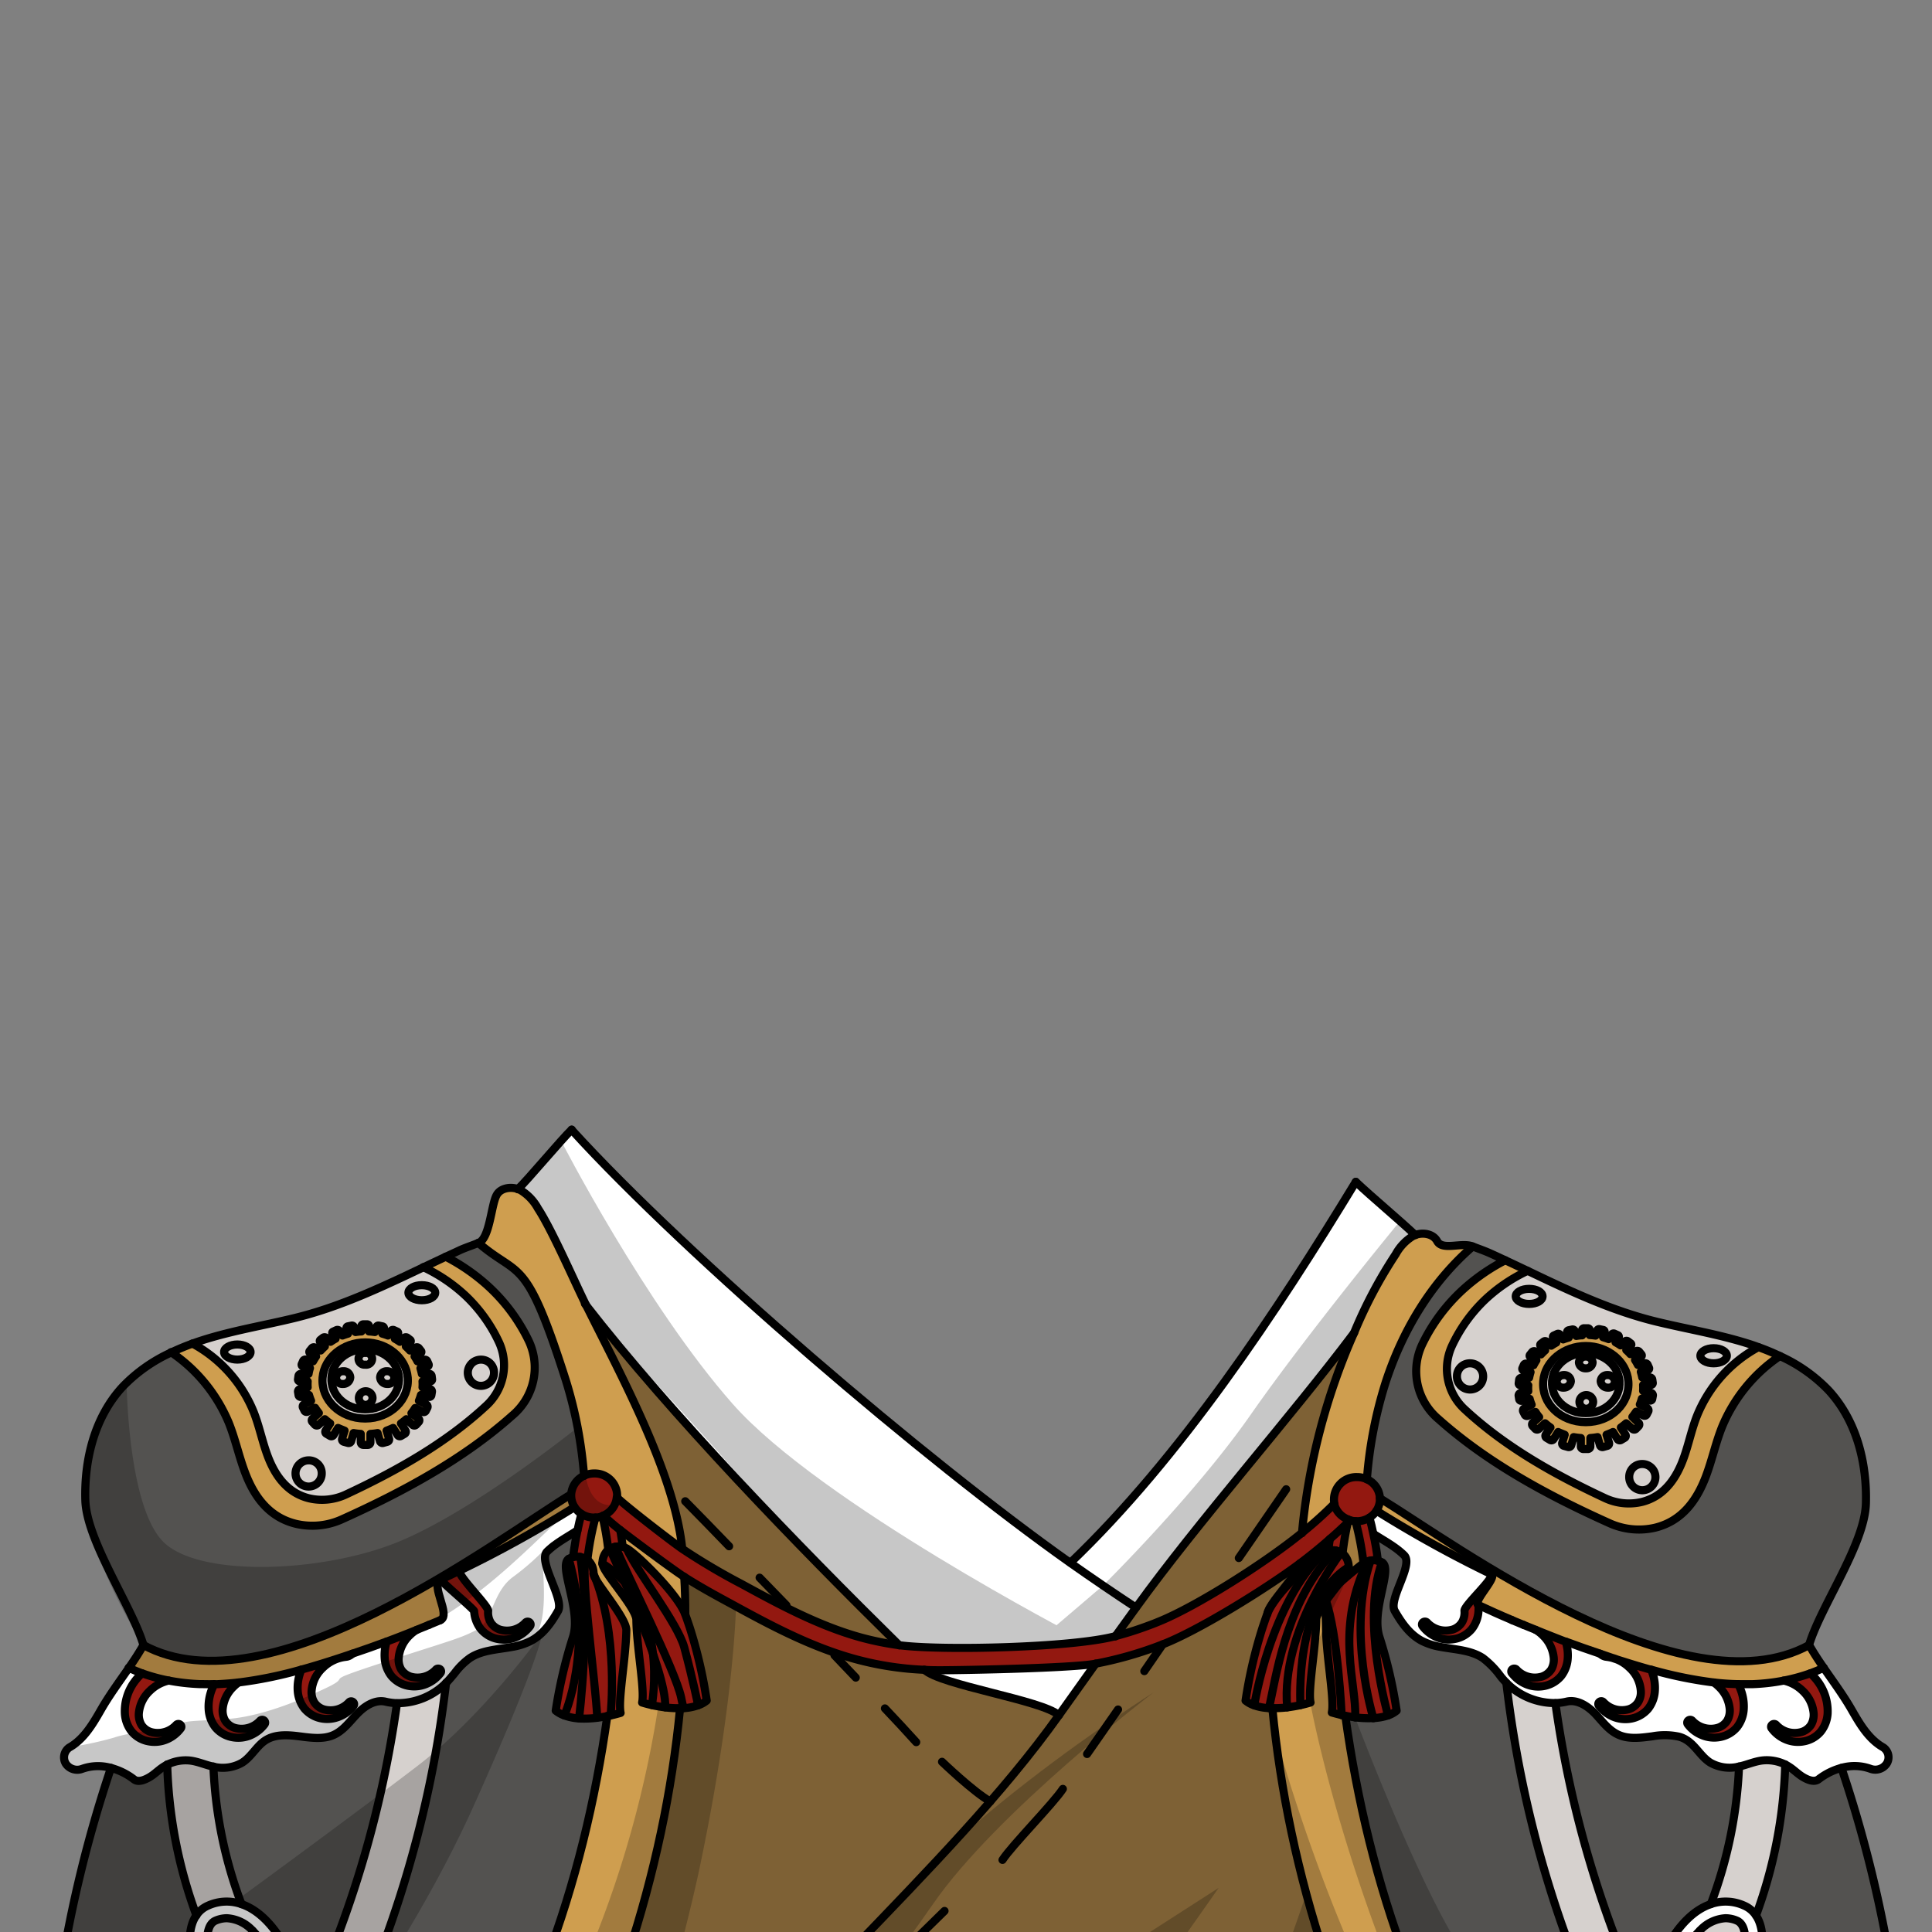 <svg xmlns="http://www.w3.org/2000/svg" viewBox="0 0 432 432">
  <rect x="0" y="0" width="432" height="432" fill="#808080" stroke="none"/>
  <defs>
    <style>.GUNDAN_TIGER_OUTFIT_TIGER_OUTFIT_14_cls-1{isolation:isolate;}.GUNDAN_TIGER_OUTFIT_TIGER_OUTFIT_14_cls-2{fill:#fff;}.GUNDAN_TIGER_OUTFIT_TIGER_OUTFIT_14_cls-3{fill:#931810;}.GUNDAN_TIGER_OUTFIT_TIGER_OUTFIT_14_cls-4{fill:#7e6135;}.GUNDAN_TIGER_OUTFIT_TIGER_OUTFIT_14_cls-5{fill:#d6d1ce;}.GUNDAN_TIGER_OUTFIT_TIGER_OUTFIT_14_cls-6{fill:#535250;}.GUNDAN_TIGER_OUTFIT_TIGER_OUTFIT_14_cls-7{fill:#cf9e4f;}.GUNDAN_TIGER_OUTFIT_TIGER_OUTFIT_14_cls-8{fill:none;stroke:#000;stroke-linecap:round;stroke-linejoin:round;stroke-width:1.81px;}.GUNDAN_TIGER_OUTFIT_TIGER_OUTFIT_14_cls-9{opacity:0.22;mix-blend-mode:multiply;}</style>
  </defs>
  <g class="GUNDAN_TIGER_OUTFIT_TIGER_OUTFIT_14_cls-1">
    <g id="outfit">
      <path class="GUNDAN_TIGER_OUTFIT_TIGER_OUTFIT_14_cls-2" d="M206.69,373.35c3.53,3.44,26.46,6.83,30.09,10.18q4.09-5.77,8.23-11.55c-5.11,1-29.59,1.47-34.65,1.47C209.14,373.45,207.91,373.43,206.69,373.35Z" />
      <path class="GUNDAN_TIGER_OUTFIT_TIGER_OUTFIT_14_cls-2" d="M303.16,264.26c-17.71,29.1-39.15,61.58-63.81,85.17-32.18-22.76-85.22-68-111.51-96.85-2.23,2.11-9.84,11.24-12.06,13.34l.36.15a10.76,10.76,0,0,1,4,4.14c3.17,4.84,8.07,16.16,10.62,21.32,19.29,24.85,47.75,54.19,70.3,76.38,9.35,1.25,38.58.57,48.28-2q2.31-3.24,4.66-6.46c13.69-19,34.69-42.7,48.76-61.44a103.53,103.53,0,0,1,9.3-17.56,10.76,10.76,0,0,1,4-4.14l.36-.15C312.81,272.7,306.84,267.74,303.16,264.26Z" />
      <path class="GUNDAN_TIGER_OUTFIT_TIGER_OUTFIT_14_cls-3" d="M308.47,366.09c-2-6.09,3.1-15.32.54-16.74a4.3,4.3,0,0,0-.91-.36h0c-.26-2.17-.6-4.17-1-5.94-.28-1.38-.58-2.62-.88-3.71a5.07,5.07,0,0,0,1.54-1.52,4.85,4.85,0,0,0,.76-2.58,1.23,1.23,0,0,0,0-.27,4.91,4.91,0,0,0-2.89-4.18,5.18,5.18,0,0,0-2.24-.49,5,5,0,0,0-5.14,4.94,4.42,4.42,0,0,0,.12,1.1q-3.51,3.45-7.26,6.5c-7.85,6.42-23.43,16.4-32.13,19.88-.73.31-1.48.59-2.22.86a77.36,77.36,0,0,1-7.4,2.35c-9.7,2.56-38.93,3.24-48.28,2a65.86,65.86,0,0,1-8.56-1.73c-9.55-2.63-18.61-7.57-26.61-11.93a142.63,142.63,0,0,1-13.49-8c-2.48-1.72-12.32-9.31-14.47-11.4a3,3,0,0,0,0-.42,5,5,0,0,0-5.14-4.94,5.24,5.24,0,0,0-2.24.49,5,5,0,0,0-2.9,4.18,2.35,2.35,0,0,0,0,.27,4.76,4.76,0,0,0,.76,2.58,5.28,5.28,0,0,0,1.53,1.52c-.29,1.09-.59,2.33-.87,3.7-.38,1.78-.71,3.78-1,5.94v0a4.3,4.3,0,0,0-.91.36c-2.57,1.42,2.89,11.47.87,17.56a106.06,106.06,0,0,0-3.84,16.42,6.7,6.7,0,0,0,1.93,1.07,12.31,12.31,0,0,0,3.29.62,23.91,23.91,0,0,0,4.06-.16c.77-.1,1.53-.22,2.21-.36l.78-.15c.9-.2,1.66-.41,2.24-.58-.62-2.85,1.18-12.28,1.28-18.5,0-2.82-7.19-10.84-7.34-12.59a3.89,3.89,0,0,0-1.36-3.15,67.16,67.16,0,0,1,1.79-9.39,4.65,4.65,0,0,0,1.58-.34,62.18,62.18,0,0,1,1.3,7.47,4,4,0,0,0-1.35,3.14c-.14,1.75,7.52,9.78,7.57,12.6.09,6.21,1.91,15.65,1.29,18.49.57.18,1.34.39,2.24.59s1.91.37,3,.51a22.94,22.94,0,0,0,3.32.16c.25,0,.49,0,.74,0a11.5,11.5,0,0,0,3.29-.62,6.16,6.16,0,0,0,1.92-1.06,104.69,104.69,0,0,0-3.82-16.43c-.34-1-.67-2-1-2.88h0c-1.69-4.56-10.89-13.49-13-14.66a4.57,4.57,0,0,0-.9-.38c-.16-1.32-.35-2.58-.56-3.76,2.19,1.71,11.94,9,14.26,10.44,3.49,2.19,7.06,4.14,10.43,6,8.25,4.51,17.59,9.6,27.74,12.39a69.86,69.86,0,0,0,15.57,2.43c1.22.08,2.45.1,3.67.1,5.06,0,29.54-.49,34.65-1.47a84.42,84.42,0,0,0,13.62-3.79l1.37-.52c8.12-3.16,23.18-12.51,30.66-18.1,2.28-1.72,4.52-3.52,6.69-5.45-.12.83-.25,1.71-.36,2.6a4.51,4.51,0,0,0-.9.37c-2.14,1.17-11,9.27-12.7,13.83h0c-.35.92-.68,1.87-1,2.88a105.36,105.36,0,0,0-3.83,16.43,6.4,6.4,0,0,0,1.92,1.06,11.64,11.64,0,0,0,3.3.62c.25,0,.49,0,.74,0a22.94,22.94,0,0,0,3.32-.16c1.07-.14,2.09-.32,3-.51s1.68-.41,2.25-.59c-.62-2.84,1.19-12.28,1.28-18.49,0-2.82,7.39-10,7.25-11.78a3.93,3.93,0,0,0-1.36-3.14,66.45,66.45,0,0,1,1.15-6.82l.15-.65a2.46,2.46,0,0,0,.38.14,5.38,5.38,0,0,0,1.21.21,68.17,68.17,0,0,1,1.79,9.38c-.9.64-8.39,6.6-8.49,8-.14,1.76.08,4.06.11,6.88.11,6.22,1.91,15.65,1.29,18.5.58.17,1.34.38,2.24.58l.78.15c.68.14,1.44.26,2.21.36a23.91,23.91,0,0,0,4.06.16,12.16,12.16,0,0,0,3.28-.62,6.28,6.28,0,0,0,1.92-1.07A104.7,104.7,0,0,0,308.47,366.09Z" />
      <path class="GUNDAN_TIGER_OUTFIT_TIGER_OUTFIT_14_cls-4" d="M165.92,354.25c8,4.36,17.06,9.3,26.61,11.93a65.86,65.86,0,0,0,8.56,1.73c-22.55-22.19-51-51.53-70.3-76.38,7.62,15.39,19.9,37.75,21.64,54.7A142.63,142.63,0,0,0,165.92,354.25Z" />
      <path class="GUNDAN_TIGER_OUTFIT_TIGER_OUTFIT_14_cls-4" d="M259,362.71c8.7-3.48,24.28-13.46,32.13-19.88A143.39,143.39,0,0,1,302.79,298c-14.07,18.74-35.07,42.47-48.76,61.44q-2.35,3.23-4.66,6.46a77.36,77.36,0,0,0,7.4-2.35C257.51,363.3,258.26,363,259,362.71Z" />
      <path class="GUNDAN_TIGER_OUTFIT_TIGER_OUTFIT_14_cls-4" d="M284.5,381.94c-.25,0-.49,0-.74,0a11.64,11.64,0,0,1-3.3-.62,6.4,6.4,0,0,1-1.92-1.06,105.36,105.36,0,0,1,3.83-16.43c.34-1,.67-2,1-2.88h0c0-2.15,7.16-9.2,7.27-11.35-7.48,5.59-22.54,14.94-30.66,18.1l-1.37.52A84.42,84.42,0,0,1,245,372q-4.12,5.76-8.23,11.55c-3.63-3.35-26.56-6.74-30.09-10.18a69.86,69.86,0,0,1-15.57-2.43c-10.15-2.79-19.49-7.88-27.74-12.39-3.37-1.82-6.94-3.77-10.43-6,.17,2.79.24,5.57.23,8.36h0c.35.92.68,1.87,1,2.88A104.69,104.69,0,0,1,158,380.25a6.16,6.16,0,0,1-1.92,1.06,11.5,11.5,0,0,1-3.29.62c-.25,0-.49,0-.74,0-3.6,37.37-15.88,74.1-34.94,106.86H319.44C300.38,456,288.1,419.31,284.5,381.94Z" />
      <path class="GUNDAN_TIGER_OUTFIT_TIGER_OUTFIT_14_cls-2" d="M392.65,428.3h0A6,6,0,0,0,390,426.1a10,10,0,0,0-7.47-.33c-3.7,1.26-7.19,4.65-10,9.93a1.79,1.79,0,0,0,.44,2.22,14.9,14.9,0,0,0,3.08,1.73c1,.46,2.08.93,3.26,1.39-.78,1.57-1.6,3.18-2.28,4.31a1.82,1.82,0,0,0,.72,2.54,2,2,0,0,0,.95.24,1.92,1.92,0,0,0,1.67-.94c.78-1.29,1.69-3.07,2.54-4.76l2.81,1c1.84.65,3.35,1.16,4,1.39a2.11,2.11,0,0,0,.65.11,1.94,1.94,0,0,0,1.82-1.23C392.69,442.5,396,433.14,392.65,428.3Zm-3.48,12.42-1.68-.58c-1-.36-2-.71-2.95-1.07.44-.92.73-1.53.76-1.62a1.81,1.81,0,0,0-1-2.43,1.93,1.93,0,0,0-2.53.94s-.34.7-.83,1.73c-1.2-.47-2.25-.92-3.13-1.31-.37-.18-.71-.32-1-.47a21,21,0,0,1,3.26-4.2,8.42,8.42,0,0,1,5.75-2.79,6.47,6.47,0,0,1,2.57.55c1.44.63,1.9,2.57,1.84,4.84A26.44,26.44,0,0,1,389.17,440.72Z" />
      <path class="GUNDAN_TIGER_OUTFIT_TIGER_OUTFIT_14_cls-2" d="M54,425.77a10,10,0,0,0-7.47.33,6,6,0,0,0-2.64,2.19h0c-3.32,4.84,0,14.2.41,15.44A1.94,1.94,0,0,0,46.15,445a2.05,2.05,0,0,0,.64-.11c.7-.23,2.21-.74,4.05-1.39l2.81-1c.83,1.69,1.76,3.47,2.52,4.76a2,2,0,0,0,1.69.94,2,2,0,0,0,1-.24,1.82,1.82,0,0,0,.72-2.54c-.68-1.13-1.5-2.74-2.28-4.31,1.18-.46,2.28-.93,3.26-1.39a15.47,15.47,0,0,0,3.08-1.73A1.79,1.79,0,0,0,64,435.7C61.22,430.42,57.73,427,54,425.77Zm4.72,10.61c-.88.39-2,.84-3.15,1.32-.47-1-.79-1.72-.81-1.74a1.93,1.93,0,0,0-2.53-.94,1.81,1.81,0,0,0-1,2.43l.76,1.62c-1,.36-2,.71-3,1.07l-1.67.58a26.44,26.44,0,0,1-1.07-6.41c-.06-2.27.4-4.21,1.84-4.84a6.47,6.47,0,0,1,2.57-.55,8.42,8.42,0,0,1,5.75,2.79,21,21,0,0,1,3.26,4.2C59.46,436.06,59.12,436.2,58.75,436.38Z" />
      <path class="GUNDAN_TIGER_OUTFIT_TIGER_OUTFIT_14_cls-5" d="M381.78,436a1.93,1.93,0,0,1,2.53-.94,1.81,1.81,0,0,1,1,2.43c0,.09-.32.7-.76,1.62,1,.36,2,.71,2.95,1.07,1-1.91,1.9-3.86,2.75-5.83.06-2.27-.4-4.21-1.84-4.84a6.47,6.47,0,0,0-2.57-.55,8.42,8.42,0,0,0-5.75,2.79c-.71,1.57-1.46,3.12-2.26,4.67.88.39,1.93.84,3.13,1.31C381.44,436.66,381.76,436,381.78,436Z" />
      <path class="GUNDAN_TIGER_OUTFIT_TIGER_OUTFIT_14_cls-5" d="M48.17,429.47c-1.44.63-1.9,2.57-1.84,4.84.85,2,1.76,3.92,2.74,5.83,1-.36,2-.71,3-1.07l-.76-1.62a1.81,1.81,0,0,1,1-2.43,1.93,1.93,0,0,1,2.53.94s.34.71.81,1.74c1.2-.48,2.27-.93,3.15-1.32-.8-1.55-1.55-3.1-2.26-4.67a8.42,8.42,0,0,0-5.75-2.79A6.47,6.47,0,0,0,48.17,429.47Z" />
      <path class="GUNDAN_TIGER_OUTFIT_TIGER_OUTFIT_14_cls-5" d="M394.13,393.63c-1.8.2-3.51,1-5.28,1.37a98.14,98.14,0,0,1-6.31,30.77,10,10,0,0,1,7.47.33,6,6,0,0,1,2.64,2.19,105.7,105.7,0,0,0,6.53-33.76A9.33,9.33,0,0,0,394.13,393.63Z" />
      <path class="GUNDAN_TIGER_OUTFIT_TIGER_OUTFIT_14_cls-5" d="M385.73,443.47l-2.81-1c-.85,1.69-1.76,3.47-2.54,4.76a1.92,1.92,0,0,1-1.67.94,2,2,0,0,1-.95-.24,1.82,1.82,0,0,1-.72-2.54c.68-1.13,1.5-2.74,2.28-4.31-1.18-.46-2.28-.93-3.26-1.39a100.4,100.4,0,0,1-7.37,11.26,243.46,243.46,0,0,1-20.9-70.08A15.28,15.28,0,0,1,337,376.45l-.13-.13a253.29,253.29,0,0,0,24.62,83.13c1.48,3,3,6,4.64,9q5.67,10.45,12.34,20.39h12.35A246.37,246.37,0,0,1,373.69,461,109.72,109.72,0,0,0,385.73,443.47Z" />
      <path class="GUNDAN_TIGER_OUTFIT_TIGER_OUTFIT_14_cls-5" d="M54,425.77A98.14,98.14,0,0,1,47.72,395c-1.78-.37-3.48-1.17-5.28-1.37a9.33,9.33,0,0,0-5,.9,105.7,105.7,0,0,0,6.53,33.76,6,6,0,0,1,2.64-2.19A10,10,0,0,1,54,425.77Z" />
      <path class="GUNDAN_TIGER_OUTFIT_TIGER_OUTFIT_14_cls-5" d="M88.77,380.83a243.13,243.13,0,0,1-20.89,70.08,100.4,100.4,0,0,1-7.37-11.26c-1,.46-2.08.93-3.26,1.39.78,1.57,1.6,3.18,2.28,4.31a1.82,1.82,0,0,1-.72,2.54,2,2,0,0,1-1,.24,2,2,0,0,1-1.69-.94c-.76-1.29-1.69-3.07-2.52-4.76l-2.81,1a109.72,109.72,0,0,0,12,17.5A246.37,246.37,0,0,1,45.79,488.8H58.14q6.67-9.93,12.34-20.39c1.6-3,3.16-6,4.64-9a253.29,253.29,0,0,0,24.62-83.13l-.13.13A15.31,15.31,0,0,1,88.77,380.83Z" />
      <path class="GUNDAN_TIGER_OUTFIT_TIGER_OUTFIT_14_cls-6" d="M377.82,436.38c.8-1.55,1.55-3.1,2.26-4.67a21,21,0,0,0-3.26,4.2C377.11,436.06,377.45,436.2,377.82,436.38Z" />
      <path class="GUNDAN_TIGER_OUTFIT_TIGER_OUTFIT_14_cls-6" d="M58.75,436.38c.37-.18.71-.32,1-.47a21,21,0,0,0-3.26-4.2C57.2,433.28,58,434.83,58.75,436.38Z" />
      <path class="GUNDAN_TIGER_OUTFIT_TIGER_OUTFIT_14_cls-6" d="M411.75,395.3a14.58,14.58,0,0,0-5.09,2.54c-1,.75-2.43.13-3.48-.49s-1.89-1.49-2.89-2.17a9.47,9.47,0,0,0-1.11-.65,105.7,105.7,0,0,1-6.53,33.76h0c3.32,4.84,0,14.2-.41,15.44a1.94,1.94,0,0,1-1.82,1.23,2.11,2.11,0,0,1-.65-.11c-.69-.23-2.2-.74-4-1.39a109.72,109.72,0,0,1-12,17.5,246.37,246.37,0,0,0,17.09,27.83h35.78A283.92,283.92,0,0,0,411.75,395.3Z" />
      <path class="GUNDAN_TIGER_OUTFIT_TIGER_OUTFIT_14_cls-6" d="M361.45,459.45a253.29,253.29,0,0,1-24.62-83.13,17.92,17.92,0,0,1-1.3-1.45,19.79,19.79,0,0,0-4-4.13c-2.68-1.77-6.12-1.88-9.36-2.47a14.6,14.6,0,0,1-4.27-1.36c-2.75-1.45-4.56-4.06-6.07-6.7s4.29-10.31,2.1-12.46c-1.94-1.91-4.44-3.21-6.76-4.71.37,1.77.71,3.77,1,5.94h0a4.3,4.3,0,0,1,.91.36c2.56,1.42-2.56,10.65-.54,16.74a104.7,104.7,0,0,1,3.82,16.42,6.28,6.28,0,0,1-1.92,1.07,12.16,12.16,0,0,1-3.28.62A23.91,23.91,0,0,1,303,384c-.77-.1-1.53-.22-2.21-.36,5.24,37.81,17.94,74.28,40.95,105.12h36.66q-6.68-9.93-12.34-20.39C364.49,465.45,362.93,462.46,361.45,459.45Z" />
      <path class="GUNDAN_TIGER_OUTFIT_TIGER_OUTFIT_14_cls-6" d="M376.06,439.65a14.9,14.9,0,0,1-3.08-1.73,1.79,1.79,0,0,1-.44-2.22c2.81-5.28,6.3-8.67,10-9.93A98.14,98.14,0,0,0,388.85,395l-.57.12a8.67,8.67,0,0,1-5.83-1c-2.17-1.36-3.3-3.9-5.52-5.18a5.89,5.89,0,0,0-1.51-.63,15,15,0,0,0-5.89-.08c-2.5.32-5.17.71-7.48-.28s-3.68-3-5.34-4.76c-.18-.18-.36-.37-.56-.54-1.61-1.5-3.73-2.68-5.84-2.17a12.6,12.6,0,0,1-2.52.32,243.46,243.46,0,0,0,20.9,70.08A100.4,100.4,0,0,0,376.06,439.65Z" />
      <path class="GUNDAN_TIGER_OUTFIT_TIGER_OUTFIT_14_cls-6" d="M64,435.7a1.79,1.79,0,0,1-.44,2.22,15.47,15.47,0,0,1-3.08,1.73,100.4,100.4,0,0,0,7.37,11.26,243.13,243.13,0,0,0,20.89-70.08,12.5,12.5,0,0,1-2.51-.32c-2-.49-4,.54-5.55,1.9-.3.26-.58.53-.85.81-1.66,1.72-3.1,3.78-5.35,4.76s-5,.6-7.47.28-5.23-.54-7.4.71a6.4,6.4,0,0,0-.79.53c-1.73,1.37-2.83,3.47-4.73,4.65a8.68,8.68,0,0,1-5.83,1,5.23,5.23,0,0,1-.57-.12A98.14,98.14,0,0,0,54,425.77C57.73,427,61.22,430.42,64,435.7Z" />
      <path class="GUNDAN_TIGER_OUTFIT_TIGER_OUTFIT_14_cls-6" d="M50.84,443.47c-1.84.65-3.35,1.16-4.05,1.39a2.05,2.05,0,0,1-.64.11,1.94,1.94,0,0,1-1.82-1.23c-.45-1.24-3.73-10.6-.41-15.44h0a105.7,105.7,0,0,1-6.53-33.76,8.72,8.72,0,0,0-1.11.65c-1,.68-1.84,1.55-2.9,2.17s-2.52,1.24-3.47.49a14.58,14.58,0,0,0-5.09-2.54A284.19,284.19,0,0,0,10,488.8H45.79A246.37,246.37,0,0,0,62.88,461,109.72,109.72,0,0,1,50.84,443.47Z" />
      <path class="GUNDAN_TIGER_OUTFIT_TIGER_OUTFIT_14_cls-6" d="M127.23,348.53a4.3,4.3,0,0,1,.91-.36v0c.26-2.16.59-4.16,1-5.94-2.32,1.51-4.82,2.81-6.77,4.72-2.18,2.15,3.94,10.65,2.44,13.28s-3.33,5.25-6.07,6.7a14.66,14.66,0,0,1-4.28,1.36c-3.23.59-6.67.7-9.35,2.47a15.7,15.7,0,0,0-3.42,3.39c-.62.74-1.24,1.5-1.92,2.19a253.29,253.29,0,0,1-24.62,83.13c-1.48,3-3,6-4.64,9q-5.67,10.45-12.34,20.39H94.8c23-30.84,35.71-67.31,41-105.12-.68.14-1.44.26-2.21.36a23.91,23.91,0,0,1-4.06.16,12.31,12.31,0,0,1-3.29-.62,6.7,6.7,0,0,1-1.93-1.07,106.06,106.06,0,0,1,3.84-16.42C130.12,360,124.66,350,127.23,348.53Z" />
      <path class="GUNDAN_TIGER_OUTFIT_TIGER_OUTFIT_14_cls-3" d="M406.07,375.5a13.24,13.24,0,0,0-1.26-1.34,40.25,40.25,0,0,1-6,1.62A8.71,8.71,0,0,1,403,378a7.84,7.84,0,0,1,2.53,5.07,4.5,4.5,0,0,1-.56,2.59,3.9,3.9,0,0,1-2.14,1.62,5.61,5.61,0,0,1-5.69-1.62.65.65,0,0,0-.9,0,.57.57,0,0,0-.09.81,7.62,7.62,0,0,0,3.08,2.44,7,7,0,0,0,4.16.45,6.41,6.41,0,0,0,3.76-2.2,7.22,7.22,0,0,0,1.51-4A11.21,11.21,0,0,0,406.07,375.5Z" />
      <path class="GUNDAN_TIGER_OUTFIT_TIGER_OUTFIT_14_cls-3" d="M333.46,352c.62,1-6.11,7-6,8.18a4.39,4.39,0,0,1-.56,2.58,3.86,3.86,0,0,1-2.14,1.63,5.61,5.61,0,0,1-5.68-1.62.67.67,0,0,0-.91,0,.61.61,0,0,0-.09.83,7.73,7.73,0,0,0,3.08,2.43,7.16,7.16,0,0,0,1.38.44,7.08,7.08,0,0,0,2.79,0,6.48,6.48,0,0,0,3.76-2.21,7.16,7.16,0,0,0,1.5-4,10.26,10.26,0,0,0,0-1.36C329.13,358.24,334.85,352.69,333.46,352Z" />
      <path class="GUNDAN_TIGER_OUTFIT_TIGER_OUTFIT_14_cls-3" d="M383.24,376.21a9.19,9.19,0,0,1,1,.85,7.88,7.88,0,0,1,2.53,5.08,4.44,4.44,0,0,1-.56,2.59,3.85,3.85,0,0,1-2.14,1.62,5.63,5.63,0,0,1-5.69-1.62.65.65,0,0,0-.9,0,.6.6,0,0,0-.09.82,7.46,7.46,0,0,0,1.36,1.39,7.65,7.65,0,0,0,1.72,1,7,7,0,0,0,4.16.46,6.46,6.46,0,0,0,3.77-2.2,7.24,7.24,0,0,0,1.5-4,10.4,10.4,0,0,0-1.25-5.62C386.85,376.54,385.05,376.42,383.24,376.21Z" />
      <path class="GUNDAN_TIGER_OUTFIT_TIGER_OUTFIT_14_cls-3" d="M343.39,364.44a7.71,7.71,0,0,1,1.52,1.17,8,8,0,0,1,2.51,5.08,4.42,4.42,0,0,1-.54,2.59,4,4,0,0,1-2.14,1.62,5.6,5.6,0,0,1-5.69-1.62.68.68,0,0,0-.92,0,.62.62,0,0,0-.09.82c.11.12.2.26.31.37a7.66,7.66,0,0,0,2.78,2.06,7,7,0,0,0,4.17.46,6.55,6.55,0,0,0,3.76-2.2,7.15,7.15,0,0,0,1.49-4,10.17,10.17,0,0,0-.44-3.69Q346.74,365.8,343.39,364.44Z" />
      <path class="GUNDAN_TIGER_OUTFIT_TIGER_OUTFIT_14_cls-3" d="M363.06,371.5c-1.77-.55-3.52-1.13-5.27-1.73a2.47,2.47,0,0,0,1.17.66l.34.05a8.71,8.71,0,0,1,5.06,2.42,7.78,7.78,0,0,1,2.52,5.07,4.28,4.28,0,0,1-.55,2.58,3.88,3.88,0,0,1-2.14,1.64,5.63,5.63,0,0,1-5.69-1.62.65.65,0,0,0-.9,0,.59.59,0,0,0-.09.82,8.23,8.23,0,0,0,1,1.07,7.66,7.66,0,0,0,2.1,1.36,7.11,7.11,0,0,0,4.17.46,6.6,6.6,0,0,0,3.76-2.2,7.22,7.22,0,0,0,1.49-4,10.09,10.09,0,0,0-.82-4.71C367.13,372.76,365.08,372.14,363.06,371.5Z" />
      <path class="GUNDAN_TIGER_OUTFIT_TIGER_OUTFIT_14_cls-3" d="M117.53,362.78a5.62,5.62,0,0,1-5.69,1.62,3.88,3.88,0,0,1-2.13-1.63,4.39,4.39,0,0,1-.56-2.58c.07-1.15-7-8-6.37-9-1.39.68-2.8,1.34-4.2,2,0,.44,7.42,6.61,7.44,7.07a7.16,7.16,0,0,0,1.5,4,6.45,6.45,0,0,0,3.76,2.21,7.08,7.08,0,0,0,2.79,0,6.55,6.55,0,0,0,1.38-.44,7.73,7.73,0,0,0,3.08-2.43.62.62,0,0,0-.09-.83A.67.67,0,0,0,117.53,362.78Z" />
      <path class="GUNDAN_TIGER_OUTFIT_TIGER_OUTFIT_14_cls-3" d="M97.52,373.28a5.6,5.6,0,0,1-5.69,1.62,4,4,0,0,1-2.14-1.62,4.42,4.42,0,0,1-.54-2.59,7.91,7.91,0,0,1,2.51-5.08,7.71,7.71,0,0,1,1.52-1.17q-3.34,1.37-6.72,2.62a10,10,0,0,0-.44,3.69,7.15,7.15,0,0,0,1.49,4,6.55,6.55,0,0,0,3.76,2.2,7,7,0,0,0,4.16-.46,7.73,7.73,0,0,0,3.1-2.43.62.62,0,0,0-.09-.82A.68.68,0,0,0,97.52,373.28Z" />
      <path class="GUNDAN_TIGER_OUTFIT_TIGER_OUTFIT_14_cls-3" d="M78.07,380.57a5.63,5.63,0,0,1-5.69,1.62,3.88,3.88,0,0,1-2.14-1.64,4.36,4.36,0,0,1-.56-2.58,7.84,7.84,0,0,1,2.53-5.07,8.71,8.71,0,0,1,5.06-2.42l.34-.05a2.47,2.47,0,0,0,1.17-.66q-2.62.9-5.27,1.73c-2,.64-4.07,1.26-6.13,1.83a10.22,10.22,0,0,0-.83,4.71,7.24,7.24,0,0,0,1.5,4,6.57,6.57,0,0,0,3.76,2.2,7.11,7.11,0,0,0,4.17-.46,7.88,7.88,0,0,0,2.45-1.69,8.53,8.53,0,0,0,.63-.74.6.6,0,0,0-.09-.82A.65.65,0,0,0,78.07,380.57Z" />
      <path class="GUNDAN_TIGER_OUTFIT_TIGER_OUTFIT_14_cls-3" d="M58.17,384.73a5.64,5.64,0,0,1-5.7,1.62,3.86,3.86,0,0,1-2.13-1.62,4.44,4.44,0,0,1-.56-2.59,7.88,7.88,0,0,1,2.53-5.08,9.09,9.09,0,0,1,1-.85c-1.8.21-3.6.33-5.42.37a10.4,10.4,0,0,0-1.25,5.62,7.24,7.24,0,0,0,1.5,4,6.43,6.43,0,0,0,3.77,2.2,7.09,7.09,0,0,0,3.49-.2,5.46,5.46,0,0,0,.67-.26,7.73,7.73,0,0,0,3.08-2.43.61.61,0,0,0-.09-.82A.65.65,0,0,0,58.17,384.73Z" />
      <path class="GUNDAN_TIGER_OUTFIT_TIGER_OUTFIT_14_cls-3" d="M39.44,385.7a5.61,5.61,0,0,1-5.69,1.62,3.9,3.9,0,0,1-2.14-1.62,4.5,4.5,0,0,1-.56-2.59A7.84,7.84,0,0,1,33.58,378a8.71,8.71,0,0,1,4.16-2.26,40.25,40.25,0,0,1-6-1.62,13.24,13.24,0,0,0-1.26,1.34,11.21,11.21,0,0,0-2.58,7.67,7.15,7.15,0,0,0,1.51,4,6.38,6.38,0,0,0,3.76,2.2,7,7,0,0,0,4.16-.45,7.69,7.69,0,0,0,3.08-2.44.58.58,0,0,0-.09-.81A.65.65,0,0,0,39.44,385.7Z" />
      <path class="GUNDAN_TIGER_OUTFIT_TIGER_OUTFIT_14_cls-2" d="M421.13,390.72c-3.24-1.83-5.19-5.14-7-8.29-1.89-3.32-4.16-6.37-6.32-9.51-1,.46-2,.87-3,1.24a13.24,13.24,0,0,1,1.26,1.34,11.21,11.21,0,0,1,2.58,7.67,7.22,7.22,0,0,1-1.51,4,6.41,6.41,0,0,1-3.76,2.2,7,7,0,0,1-4.16-.45,7.62,7.62,0,0,1-3.08-2.44.57.57,0,0,1,.09-.81.65.65,0,0,1,.9,0,5.61,5.61,0,0,0,5.69,1.62A3.9,3.9,0,0,0,405,385.7a4.5,4.5,0,0,0,.56-2.59A7.84,7.84,0,0,0,403,378a8.71,8.71,0,0,0-4.16-2.26,46,46,0,0,1-6.89.79c-1.1,0-2.18.05-3.27,0a10.4,10.4,0,0,1,1.25,5.62,7.24,7.24,0,0,1-1.5,4,6.46,6.46,0,0,1-3.77,2.2,7,7,0,0,1-4.16-.46,7.65,7.65,0,0,1-1.72-1,7.46,7.46,0,0,1-1.36-1.39.6.6,0,0,1,.09-.82.65.65,0,0,1,.9,0,5.63,5.63,0,0,0,5.69,1.62,3.85,3.85,0,0,0,2.14-1.62,4.44,4.44,0,0,0,.56-2.59,7.88,7.88,0,0,0-2.53-5.08,9.19,9.19,0,0,0-1-.85,92.89,92.89,0,0,1-14.05-2.88A10.09,10.09,0,0,1,370,378a7.22,7.22,0,0,1-1.49,4,6.6,6.6,0,0,1-3.76,2.2,7.11,7.11,0,0,1-4.17-.46,7.66,7.66,0,0,1-2.1-1.36,8.23,8.23,0,0,1-1-1.07.59.59,0,0,1,.09-.82.65.65,0,0,1,.9,0,5.63,5.63,0,0,0,5.69,1.62,3.88,3.88,0,0,0,2.14-1.64,4.28,4.28,0,0,0,.55-2.58,7.78,7.78,0,0,0-2.52-5.07,8.71,8.71,0,0,0-5.06-2.42l-.34-.05a2.47,2.47,0,0,1-1.17-.66c-2.58-.86-5.14-1.77-7.68-2.71a10.17,10.17,0,0,1,.44,3.69,7.15,7.15,0,0,1-1.49,4,6.55,6.55,0,0,1-3.76,2.2,7,7,0,0,1-4.17-.46,7.66,7.66,0,0,1-2.78-2.06c-.11-.11-.2-.25-.31-.37a.62.62,0,0,1,.09-.82.68.68,0,0,1,.92,0,5.6,5.6,0,0,0,5.69,1.62,4,4,0,0,0,2.14-1.62,4.42,4.42,0,0,0,.54-2.59,8,8,0,0,0-2.51-5.08,7.71,7.71,0,0,0-1.52-1.17c-.92-.36-1.8-.73-2.71-1.1h0c-.85-.34-1.7-.69-2.54-1.05v0c-2.55-1.08-5.07-2.21-7.59-3.38a10.26,10.26,0,0,1,0,1.36,7.16,7.16,0,0,1-1.5,4,6.48,6.48,0,0,1-3.76,2.21,7.08,7.08,0,0,1-2.79,0,7.16,7.16,0,0,1-1.38-.44,7.73,7.73,0,0,1-3.08-2.43.61.61,0,0,1,.09-.83.67.67,0,0,1,.91,0,5.61,5.61,0,0,0,5.68,1.62,3.86,3.86,0,0,0,2.14-1.63,4.39,4.39,0,0,0,.56-2.58c-.07-1.15,6.66-7.16,6-8.18a269.2,269.2,0,0,1-25.67-14.2,5.07,5.07,0,0,1-1.54,1.52c.3,1.09.6,2.33.88,3.71,2.32,1.5,4.82,2.8,6.76,4.71,2.19,2.15-3.61,9.83-2.1,12.46s3.32,5.25,6.07,6.7a14.6,14.6,0,0,0,4.27,1.36c3.24.59,6.68.7,9.36,2.47a19.79,19.79,0,0,1,4,4.13,17.92,17.92,0,0,0,1.3,1.45l.13.13a15.28,15.28,0,0,0,10.83,4.38,12.6,12.6,0,0,0,2.52-.32c2.11-.51,4.23.67,5.84,2.17.2.17.38.36.56.54,1.66,1.72,3.1,3.78,5.34,4.76s5,.6,7.48.28a15,15,0,0,1,5.89.08,5.89,5.89,0,0,1,1.51.63c2.22,1.28,3.35,3.82,5.52,5.18a8.67,8.67,0,0,0,5.83,1l.57-.12c1.77-.37,3.48-1.17,5.28-1.37a9.33,9.33,0,0,1,5.05.9,9.47,9.47,0,0,1,1.11.65c1,.68,1.84,1.55,2.89,2.17s2.53,1.24,3.48.49a14.58,14.58,0,0,1,5.09-2.54,10.57,10.57,0,0,1,6.54.21,3.07,3.07,0,0,0,3.62-1.2A2.67,2.67,0,0,0,421.13,390.72Z" />
      <path class="GUNDAN_TIGER_OUTFIT_TIGER_OUTFIT_14_cls-2" d="M128.45,337a269.2,269.2,0,0,1-25.67,14.2c-.62,1,6.44,7.85,6.37,9a4.39,4.39,0,0,0,.56,2.58,3.88,3.88,0,0,0,2.13,1.63,5.62,5.62,0,0,0,5.69-1.62.67.67,0,0,1,.91,0,.62.62,0,0,1,.09.83,7.73,7.73,0,0,1-3.08,2.43,6.55,6.55,0,0,1-1.38.44,7.08,7.08,0,0,1-2.79,0,6.45,6.45,0,0,1-3.76-2.21,7.16,7.16,0,0,1-1.5-4c0-.46-7.48-6.63-7.44-7.07-2.51,1.17,2.42,8-.13,9.09v0c-.84.36-1.69.71-2.54,1.05h0c-.9.37-1.79.74-2.7,1.1a7.71,7.71,0,0,0-1.52,1.17,7.91,7.91,0,0,0-2.51,5.08,4.42,4.42,0,0,0,.54,2.59,4,4,0,0,0,2.14,1.62,5.6,5.6,0,0,0,5.69-1.62.68.68,0,0,1,.92,0,.62.62,0,0,1,.09.82,7.73,7.73,0,0,1-3.1,2.43,7,7,0,0,1-4.16.46,6.55,6.55,0,0,1-3.76-2.2,7.15,7.15,0,0,1-1.49-4,10,10,0,0,1,.44-3.69c-2.54.94-5.11,1.85-7.68,2.71a2.47,2.47,0,0,1-1.17.66l-.34.05a8.71,8.71,0,0,0-5.06,2.42A7.84,7.84,0,0,0,69.68,378a4.36,4.36,0,0,0,.56,2.58,3.88,3.88,0,0,0,2.14,1.64,5.63,5.63,0,0,0,5.69-1.62.65.65,0,0,1,.9,0,.6.6,0,0,1,.09.82,8.53,8.53,0,0,1-.63.74A7.88,7.88,0,0,1,76,383.78a7.11,7.11,0,0,1-4.17.46,6.57,6.57,0,0,1-3.76-2.2,7.24,7.24,0,0,1-1.5-4,10.22,10.22,0,0,1,.83-4.71,93.27,93.27,0,0,1-14.06,2.88,9.09,9.09,0,0,0-1,.85,7.88,7.88,0,0,0-2.53,5.08,4.44,4.44,0,0,0,.56,2.59,3.86,3.86,0,0,0,2.13,1.62,5.64,5.64,0,0,0,5.7-1.62.65.65,0,0,1,.9,0,.61.61,0,0,1,.09.82,7.73,7.73,0,0,1-3.08,2.43,5.46,5.46,0,0,1-.67.26,7.09,7.09,0,0,1-3.49.2,6.43,6.43,0,0,1-3.77-2.2,7.24,7.24,0,0,1-1.5-4,10.4,10.4,0,0,1,1.25-5.62c-1.09,0-2.18,0-3.27,0a46,46,0,0,1-6.89-.79A8.71,8.71,0,0,0,33.58,378a7.84,7.84,0,0,0-2.53,5.07,4.5,4.5,0,0,0,.56,2.59,3.9,3.9,0,0,0,2.14,1.62,5.61,5.61,0,0,0,5.69-1.62.65.65,0,0,1,.9,0,.58.58,0,0,1,.09.81,7.69,7.69,0,0,1-3.08,2.44,7,7,0,0,1-4.16.45,6.38,6.38,0,0,1-3.76-2.2,7.15,7.15,0,0,1-1.51-4,11.21,11.21,0,0,1,2.58-7.67,13.24,13.24,0,0,1,1.26-1.34c-1-.37-2-.78-3-1.24-2.16,3.14-4.43,6.19-6.32,9.51-1.81,3.15-3.77,6.46-7,8.29a2.69,2.69,0,0,0-.79,3.59,3.07,3.07,0,0,0,3.62,1.2,10.61,10.61,0,0,1,6.55-.21,14.58,14.58,0,0,1,5.09,2.54c.95.75,2.43.13,3.47-.49s1.9-1.49,2.9-2.17a8.72,8.72,0,0,1,1.11-.65,9.33,9.33,0,0,1,5-.9c1.8.2,3.5,1,5.28,1.37a5.23,5.23,0,0,0,.57.12,8.68,8.68,0,0,0,5.83-1c1.9-1.18,3-3.28,4.73-4.65a6.4,6.4,0,0,1,.79-.53c2.17-1.25,4.89-1,7.4-.71s5.17.71,7.47-.28,3.69-3,5.35-4.76c.27-.28.55-.55.85-.81,1.57-1.36,3.57-2.39,5.55-1.9a12.5,12.5,0,0,0,2.51.32,15.31,15.31,0,0,0,10.84-4.38l.13-.13c.68-.69,1.3-1.45,1.92-2.19a15.7,15.7,0,0,1,3.42-3.39c2.68-1.77,6.12-1.88,9.35-2.47a14.66,14.66,0,0,0,4.28-1.36c2.74-1.45,4.56-4.06,6.07-6.7s-4.62-11.13-2.44-13.28c2-1.91,4.45-3.21,6.77-4.72.28-1.37.58-2.61.87-3.7A5.28,5.28,0,0,1,128.45,337Z" />
      <path class="GUNDAN_TIGER_OUTFIT_TIGER_OUTFIT_14_cls-7" d="M404.54,367.8c-28.11,15.37-79-22.45-96-32.84a1.23,1.23,0,0,1,0,.27,4.85,4.85,0,0,1-.76,2.58A269.2,269.2,0,0,0,333.46,352c1.39.68-4.33,6.23-2.93,6.87,2.52,1.17,5,2.3,7.59,3.38v0c.84.36,1.69.71,2.54,1.05h0c.91.37,1.79.74,2.71,1.1q3.35,1.37,6.72,2.62c2.54.94,5.1,1.85,7.68,2.71,1.75.6,3.5,1.18,5.27,1.73,2,.64,4.07,1.26,6.13,1.83a92.89,92.89,0,0,0,14.05,2.88c1.81.21,3.61.33,5.43.37,1.09,0,2.17,0,3.27,0a46,46,0,0,0,6.89-.79,40.25,40.25,0,0,0,6-1.62c1-.37,2-.78,3-1.24C406.66,371.26,405.54,369.56,404.54,367.8Z" />
      <path class="GUNDAN_TIGER_OUTFIT_TIGER_OUTFIT_14_cls-7" d="M296.09,347.09a4.51,4.51,0,0,1,.9-.37c.11-.89.24-1.77.36-2.6-2.17,1.93-4.41,3.73-6.69,5.45-.11,2.15-7.27,9.2-7.27,11.35C285.08,356.36,294,348.26,296.09,347.09Z" />
      <path class="GUNDAN_TIGER_OUTFIT_TIGER_OUTFIT_14_cls-7" d="M138.69,342.13c.21,1.18.4,2.44.56,3.76a4.57,4.57,0,0,1,.9.38c2.14,1.17,11.34,10.1,13,14.66,0-2.79-.06-5.57-.23-8.36C150.63,351.11,140.88,343.84,138.69,342.13Z" />
      <path class="GUNDAN_TIGER_OUTFIT_TIGER_OUTFIT_14_cls-7" d="M126.53,308.66A96.71,96.71,0,0,1,130.6,330a5.24,5.24,0,0,1,2.24-.49,5,5,0,0,1,5.14,4.94,3,3,0,0,1,0,.42c2.15,2.09,12,9.68,14.47,11.4-1.74-17-14-39.31-21.64-54.7-2.55-5.16-7.45-16.48-10.62-21.32a10.76,10.76,0,0,0-4-4.14l-.36-.15c-1.76-.65-4-.26-4.89,1.35-1.16,2.22-1.47,9.65-4,10.63C116.24,285.92,117.49,280.29,126.53,308.66Z" />
      <path class="GUNDAN_TIGER_OUTFIT_TIGER_OUTFIT_14_cls-7" d="M298.26,335.23a5,5,0,0,1,5.14-4.94,5.18,5.18,0,0,1,2.24.49,96.13,96.13,0,0,1,4.07-21.3c3.71-11.63,10.2-22.66,19.59-30.76-2.49-1-6.77,1-7.93-1.2-.84-1.61-3.13-2-4.89-1.35l-.36.15a10.76,10.76,0,0,0-4,4.14,103.53,103.53,0,0,0-9.3,17.56,143.39,143.39,0,0,0-11.67,44.81q3.75-3,7.26-6.5A4.42,4.42,0,0,1,298.26,335.23Z" />
      <path class="GUNDAN_TIGER_OUTFIT_TIGER_OUTFIT_14_cls-7" d="M300,383.53c-.9-.2-1.66-.41-2.24-.58.62-2.85-1.18-12.28-1.29-18.5,0-2.82-.25-5.12-.11-6.88.1-1.44,7.59-7.4,8.49-8a68.17,68.17,0,0,0-1.79-9.38,5.38,5.38,0,0,1-1.21-.21c-.16.17-.34.34-.53.51a66.45,66.45,0,0,0-1.15,6.82,3.93,3.93,0,0,1,1.36,3.14c.14,1.75-7.21,9-7.25,11.78-.09,6.21-1.9,15.65-1.28,18.49-.57.18-1.34.39-2.25.59s-1.9.37-3,.51a22.94,22.94,0,0,1-3.32.16c3.6,37.37,15.88,74.1,34.94,106.86h22.33c-23-30.84-35.71-67.31-40.95-105.12Z" />
      <path class="GUNDAN_TIGER_OUTFIT_TIGER_OUTFIT_14_cls-7" d="M145.77,381.27c-.9-.2-1.67-.41-2.24-.59.62-2.84-1.2-12.28-1.29-18.49-.05-2.82-7.71-10.85-7.57-12.6a4,4,0,0,1,1.35-3.14,62.18,62.18,0,0,0-1.3-7.47,4.65,4.65,0,0,1-1.58.34,67.16,67.16,0,0,0-1.79,9.39,3.89,3.89,0,0,1,1.36,3.15c.15,1.75,7.38,9.77,7.34,12.59-.1,6.22-1.9,15.65-1.28,18.5-.58.17-1.34.38-2.24.58l-.78.15C130.51,421.49,117.81,458,94.8,488.8h22.33c19.06-32.76,31.34-69.49,34.94-106.86a22.94,22.94,0,0,1-3.32-.16C147.68,381.64,146.65,381.46,145.77,381.27Z" />
      <path class="GUNDAN_TIGER_OUTFIT_TIGER_OUTFIT_14_cls-7" d="M95.9,363.33c.85-.34,1.7-.69,2.54-1.05v0c2.55-1.08-2.38-7.92.13-9.09,1.4-.64,2.81-1.3,4.2-2A269.2,269.2,0,0,0,128.45,337a4.76,4.76,0,0,1-.76-2.58,2.35,2.35,0,0,1,0-.27c-17,10.38-67.56,49-95.67,33.66-1,1.76-2.12,3.46-3.27,5.12,1,.46,2,.87,3,1.24a40.25,40.25,0,0,0,6,1.62,46,46,0,0,0,6.89.79c1.09,0,2.18.05,3.27,0,1.82,0,3.62-.16,5.42-.37a93.27,93.27,0,0,0,14.06-2.88c2.06-.57,4.11-1.19,6.13-1.83q2.64-.83,5.27-1.73c2.57-.86,5.14-1.77,7.68-2.71q3.38-1.26,6.72-2.62c.91-.36,1.8-.73,2.7-1.1Z" />
      <path class="GUNDAN_TIGER_OUTFIT_TIGER_OUTFIT_14_cls-6" d="M408.83,310.8A35.14,35.14,0,0,0,398,303.2,35.49,35.49,0,0,0,385.08,319c-1.43,3.57-2.23,7.33-3.57,10.94-1.9,5.1-5.1,10.09-11.4,11.65a16,16,0,0,1-10.33-1.05c-13.79-6.2-27.17-13.46-38.11-23.21A14,14,0,0,1,318,300.64a40.18,40.18,0,0,1,9.14-12.3,43.72,43.72,0,0,1,9.45-6.54c-1.08-.51-2.18-1-3.27-1.51-1.28-.57-2.67-1.05-4-1.57-9.39,8.1-15.88,19.13-19.59,30.76a96.13,96.13,0,0,0-4.07,21.3,4.91,4.91,0,0,1,2.89,4.18c17,10.39,67.9,48.21,96,32.84,2.64-8.75,12.42-22.49,12.7-31.59S415.15,317.59,408.83,310.8Z" />
      <path class="GUNDAN_TIGER_OUTFIT_TIGER_OUTFIT_14_cls-6" d="M106.94,277.9c-1.35.51-2.74,1-4,1.56-1.1.5-2.19,1-3.27,1.52a44,44,0,0,1,9.45,6.54,40.18,40.18,0,0,1,9.14,12.3,14,14,0,0,1-3.68,16.67c-10.93,9.74-24.32,17-38.1,23.21a16,16,0,0,1-10.33,1.05c-6.3-1.56-9.51-6.55-11.4-11.65-1.34-3.61-2.14-7.37-3.57-10.94a35.57,35.57,0,0,0-12.92-15.79A35.22,35.22,0,0,0,27.41,310c-6.33,6.79-8.68,16.3-8.41,25.41s10.39,23.66,13,32.41c28.11,15.37,78.67-23.28,95.67-33.66a5,5,0,0,1,2.9-4.18,96.71,96.71,0,0,0-4.07-21.3C117.49,280.29,116.24,285.92,106.94,277.9Z" />
      <path class="GUNDAN_TIGER_OUTFIT_TIGER_OUTFIT_14_cls-7" d="M67.08,308.88H68.8a9.61,9.61,0,0,0,0,1.32l-1.72.41a.56.56,0,0,0-.45.58l.13.8a.49.49,0,0,0,.61.35l1.73-.42a11.79,11.79,0,0,0,.46,1.3L68,314a.55.55,0,0,0-.28.7l.37.76a.54.54,0,0,0,.72.19l1.65-.86a12.4,12.4,0,0,0,.84,1.17l-1.39,1.23a.51.51,0,0,0-.08.75l.61.66a.59.59,0,0,0,.8,0l1.4-1.26a14.07,14.07,0,0,0,1.19.94l-1,1.57a.51.51,0,0,0,.16.75l.81.48a.58.58,0,0,0,.79-.2l1-1.59c.47.22,1,.42,1.46.61l-.55,1.79a.55.55,0,0,0,.37.7l.94.26a.59.59,0,0,0,.72-.41l.53-1.81a12.2,12.2,0,0,0,1.61.19l0,1.89a.58.58,0,0,0,.58.58h1a.58.58,0,0,0,.58-.58v-1.89a12.05,12.05,0,0,0,1.6-.19l.52,1.81a.61.61,0,0,0,.73.41l.94-.26a.54.54,0,0,0,.37-.7l-.55-1.79c.5-.19,1-.39,1.46-.61l1,1.59a.58.58,0,0,0,.79.2l.81-.48a.52.52,0,0,0,.15-.75l-1-1.57c.43-.3.81-.61,1.2-.94l1.4,1.26a.57.57,0,0,0,.79,0l.6-.66a.52.52,0,0,0-.06-.75L92,316a9.53,9.53,0,0,0,.83-1.17l1.65.86a.54.54,0,0,0,.72-.19l.38-.76a.55.55,0,0,0-.27-.7l-1.64-.82a11.74,11.74,0,0,0,.45-1.3l1.74.42a.47.47,0,0,0,.6-.35l.13-.8a.55.55,0,0,0-.43-.58l-1.73-.41a9.59,9.59,0,0,0,0-1.32h1.7a.41.41,0,0,0,.45-.45l-.1-.78a.56.56,0,0,0-.57-.45H94.33c-.09-.43-.2-.85-.32-1.26l1.54-.37a.38.38,0,0,0,.29-.53l-.31-.7a.58.58,0,0,0-.64-.3l-1.54.36a10.37,10.37,0,0,0-.65-1.11l1.32-.68a.35.35,0,0,0,.11-.56l-.47-.6a.57.57,0,0,0-.67-.15l-1.32.68c-.29-.32-.6-.63-.92-.92l1-.93a.35.35,0,0,0-.06-.55l-.61-.47a.59.59,0,0,0-.67,0l-1,.92a11.59,11.59,0,0,0-1.12-.69l.71-1.09a.37.37,0,0,0-.21-.52l-.71-.32a.5.5,0,0,0-.61.13l-.73,1.09c-.4-.16-.82-.29-1.25-.42l.35-1.2c.07-.19-.09-.39-.33-.44l-.76-.16a.46.46,0,0,0-.56.26l-.37,1.18c-.44-.06-.88-.11-1.31-.13l0-1.24a.42.42,0,0,0-.46-.36h-.77a.43.43,0,0,0-.47.36v1.24c-.44,0-.88.07-1.31.13l-.36-1.18a.48.48,0,0,0-.56-.26l-.77.16a.38.38,0,0,0-.34.44l.35,1.2c-.42.13-.84.26-1.25.42l-.71-1.09a.54.54,0,0,0-.63-.13l-.69.32a.35.35,0,0,0-.21.52l.7,1.09a11.59,11.59,0,0,0-1.12.69l-1-.92a.59.59,0,0,0-.67,0l-.6.47a.34.34,0,0,0,0,.55l1,.93c-.32.29-.63.6-.93.92l-1.31-.68a.55.55,0,0,0-.66.15l-.49.6a.36.36,0,0,0,.12.56l1.31.68A12.27,12.27,0,0,0,70,304.4L68.41,304a.58.58,0,0,0-.63.3l-.31.7a.38.38,0,0,0,.28.53l1.56.37A8.94,8.94,0,0,0,69,307.2H67.3a.55.55,0,0,0-.56.45l-.11.78A.41.41,0,0,0,67.08,308.88Zm5-.85c.39-4.48,4.64-7.87,9.52-7.87s9.14,3.39,9.52,7.87c.41,4.89-3.84,9.16-9.52,9.16S71.72,312.92,72.13,308Z" />
      <path class="GUNDAN_TIGER_OUTFIT_TIGER_OUTFIT_14_cls-7" d="M342.22,303.43l1.31.68a10.28,10.28,0,0,0-.64,1.11l-1.55-.36a.56.56,0,0,0-.63.3l-.31.7a.38.38,0,0,0,.29.53l1.54.37a12.9,12.9,0,0,0-.32,1.26h-1.67a.55.55,0,0,0-.57.45l-.1.78a.41.41,0,0,0,.45.45h1.7a8.24,8.24,0,0,0,0,1.32l-1.73.41a.58.58,0,0,0-.44.58l.13.81a.48.48,0,0,0,.61.34l1.74-.42a9.46,9.46,0,0,0,.44,1.3l-1.63.83a.52.52,0,0,0-.27.69l.38.76a.54.54,0,0,0,.72.19l1.65-.85a9.13,9.13,0,0,0,.83,1.16l-1.4,1.23a.54.54,0,0,0-.07.76l.61.65a.57.57,0,0,0,.79,0l1.4-1.26a12.79,12.79,0,0,0,1.2.94l-1.05,1.57a.53.53,0,0,0,.16.75l.81.48a.58.58,0,0,0,.79-.2l1-1.59c.48.22,1,.42,1.47.61l-.55,1.79a.54.54,0,0,0,.37.7l.94.26a.58.58,0,0,0,.71-.41l.54-1.81a14,14,0,0,0,1.6.2v1.88a.57.57,0,0,0,.56.59h1a.57.57,0,0,0,.57-.59l0-1.88a14.16,14.16,0,0,0,1.61-.2l.53,1.81a.58.58,0,0,0,.71.41l.95-.26a.55.55,0,0,0,.37-.7l-.55-1.79c.5-.19,1-.39,1.45-.61l1,1.59a.58.58,0,0,0,.79.2l.81-.48a.51.51,0,0,0,.15-.75l-1-1.57c.42-.3.81-.61,1.19-.94l1.4,1.26a.57.57,0,0,0,.79,0l.62-.65a.53.53,0,0,0-.08-.76L365,316.82c.29-.37.58-.76.84-1.16l1.64.85a.53.53,0,0,0,.71-.19l.39-.76a.54.54,0,0,0-.28-.69l-1.63-.83a11.07,11.07,0,0,0,.45-1.3l1.74.42a.46.46,0,0,0,.59-.34l.15-.81a.58.58,0,0,0-.45-.58L367.4,311a11.5,11.5,0,0,0,0-1.32h1.71a.43.43,0,0,0,.46-.45l-.11-.78a.56.56,0,0,0-.56-.45h-1.69a12.9,12.9,0,0,0-.32-1.26l1.55-.37a.38.38,0,0,0,.29-.53l-.31-.7a.59.59,0,0,0-.65-.3l-1.53.36a12.27,12.27,0,0,0-.64-1.11l1.31-.68a.36.36,0,0,0,.12-.56l-.49-.6a.57.57,0,0,0-.67-.15l-1.32.68a9.77,9.77,0,0,0-.91-.91l1-.94a.35.35,0,0,0,0-.55l-.62-.47a.57.57,0,0,0-.66,0l-1,.92a11.59,11.59,0,0,0-1.12-.69l.7-1.09a.37.37,0,0,0-.21-.52l-.71-.32a.49.49,0,0,0-.61.14l-.71,1.08c-.42-.16-.83-.29-1.25-.42l.34-1.19a.38.38,0,0,0-.34-.45l-.76-.16a.48.48,0,0,0-.56.26l-.36,1.18c-.44-.06-.87-.11-1.32-.13V297.3A.44.44,0,0,0,355,297h-.77a.42.42,0,0,0-.46.35l0,1.24c-.45,0-.89.07-1.31.13l-.37-1.18a.48.48,0,0,0-.56-.26l-.76.16c-.24.05-.4.25-.33.45l.34,1.19c-.42.13-.85.26-1.25.42l-.72-1.08a.5.5,0,0,0-.62-.14l-.7.32a.35.35,0,0,0-.21.52l.71,1.09a11.59,11.59,0,0,0-1.12.69l-1.05-.92a.55.55,0,0,0-.65,0l-.61.47a.35.35,0,0,0-.06.55l1,.94c-.32.28-.63.59-.93.91l-1.31-.68a.57.57,0,0,0-.67.15l-.48.6A.36.36,0,0,0,342.22,303.43Zm2.85,5.42c.37-4.48,4.62-7.87,9.52-7.87s9.13,3.39,9.51,7.87c.42,4.89-3.83,9.16-9.51,9.16S344.65,313.74,345.07,308.85Z" />
      <path class="GUNDAN_TIGER_OUTFIT_TIGER_OUTFIT_14_cls-7" d="M393.18,301.23a30.38,30.38,0,0,0-13.75,15.4c-1.18,3-1.83,6.24-2.92,9.3-1.55,4.32-4.17,8.56-9.31,9.89a12.61,12.61,0,0,1-8.44-.89c-11.27-5.27-22.21-11.43-31.15-19.71a12.28,12.28,0,0,1-3-14.16,34.43,34.43,0,0,1,7.46-10.45,36.33,36.33,0,0,1,9.52-6.45c-1.66-.79-3.32-1.58-5-2.36a43.72,43.72,0,0,0-9.45,6.54,40.18,40.18,0,0,0-9.14,12.3,14,14,0,0,0,3.67,16.67c10.94,9.75,24.32,17,38.11,23.21a16,16,0,0,0,10.33,1.05c6.3-1.56,9.5-6.55,11.4-11.65,1.34-3.61,2.14-7.37,3.57-10.94A35.49,35.49,0,0,1,398,303.2,48.75,48.75,0,0,0,393.18,301.23Z" />
      <path class="GUNDAN_TIGER_OUTFIT_TIGER_OUTFIT_14_cls-7" d="M109.1,287.52A44,44,0,0,0,99.65,281c-1.68.78-3.34,1.57-5,2.36a36.5,36.5,0,0,1,9.52,6.45,34.31,34.31,0,0,1,7.46,10.45,12.28,12.28,0,0,1-3,14.16c-8.94,8.28-19.88,14.44-31.15,19.71A12.62,12.62,0,0,1,69,335c-5.14-1.33-7.77-5.57-9.31-9.89-1.1-3.06-1.74-6.26-2.93-9.3a30.31,30.31,0,0,0-13.74-15.4,49.12,49.12,0,0,0-4.82,2,35.57,35.57,0,0,1,12.92,15.79c1.43,3.57,2.23,7.33,3.57,10.94,1.89,5.1,5.1,10.09,11.4,11.65a16,16,0,0,0,10.33-1.05c13.78-6.2,27.17-13.47,38.1-23.21a14,14,0,0,0,3.68-16.67A40.18,40.18,0,0,0,109.1,287.52Z" />
      <path class="GUNDAN_TIGER_OUTFIT_TIGER_OUTFIT_14_cls-5" d="M354.59,301c-4.9,0-9.15,3.39-9.52,7.87-.42,4.89,3.84,9.16,9.52,9.16s9.93-4.27,9.51-9.16C363.72,304.37,359.47,301,354.59,301Z" />
      <path class="GUNDAN_TIGER_OUTFIT_TIGER_OUTFIT_14_cls-5" d="M81.65,300.16c-4.88,0-9.13,3.39-9.52,7.87-.41,4.89,3.84,9.16,9.52,9.16s9.93-4.27,9.52-9.16C90.79,303.55,86.55,300.16,81.65,300.16Z" />
      <path class="GUNDAN_TIGER_OUTFIT_TIGER_OUTFIT_14_cls-5" d="M391,300.48c-6.67-2.11-13.62-3.26-20.43-4.9-10.19-2.47-19.57-6.93-29-11.42a36.33,36.33,0,0,0-9.52,6.45,34.43,34.43,0,0,0-7.46,10.45,12.28,12.28,0,0,0,3,14.16c8.94,8.28,19.88,14.44,31.15,19.71a12.61,12.61,0,0,0,8.44.89c5.14-1.33,7.76-5.57,9.31-9.89,1.09-3.06,1.74-6.26,2.92-9.3a30.38,30.38,0,0,1,13.75-15.4C392.46,301,391.72,300.71,391,300.48ZM363.63,318.2c-.38.33-.77.64-1.19.94l1,1.57a.51.51,0,0,1-.15.75l-.81.48a.58.58,0,0,1-.79-.2l-1-1.59c-.46.22-.95.42-1.45.61l.55,1.79a.55.55,0,0,1-.37.7l-.95.26a.58.58,0,0,1-.71-.41l-.53-1.81a14.16,14.16,0,0,1-1.61.2l0,1.88a.57.57,0,0,1-.57.59h-1a.57.57,0,0,1-.56-.59v-1.88a14,14,0,0,1-1.6-.2l-.54,1.81a.58.58,0,0,1-.71.41l-.94-.26a.54.54,0,0,1-.37-.7l.55-1.79c-.5-.19-1-.39-1.47-.61l-1,1.59a.58.58,0,0,1-.79.2l-.81-.48a.53.53,0,0,1-.16-.75l1.05-1.57a12.79,12.79,0,0,1-1.2-.94l-1.4,1.26a.57.57,0,0,1-.79,0l-.61-.65a.54.54,0,0,1,.07-.76l1.4-1.23a9.13,9.13,0,0,1-.83-1.16l-1.65.85a.54.54,0,0,1-.72-.19l-.38-.76a.52.52,0,0,1,.27-.69l1.63-.83a9.46,9.46,0,0,1-.44-1.3l-1.74.42a.48.48,0,0,1-.61-.34l-.13-.81a.58.58,0,0,1,.44-.58l1.73-.41a8.24,8.24,0,0,1,0-1.32H340a.41.41,0,0,1-.45-.45l.1-.78a.55.55,0,0,1,.57-.45h1.67a12.9,12.9,0,0,1,.32-1.26l-1.54-.37a.38.38,0,0,1-.29-.53l.31-.7a.56.56,0,0,1,.63-.3l1.55.36a10.28,10.28,0,0,1,.64-1.11l-1.31-.68a.36.36,0,0,1-.12-.56l.48-.6a.57.57,0,0,1,.67-.15l1.31.68c.3-.32.61-.63.93-.91l-1-.94a.35.35,0,0,1,.06-.55l.61-.47a.55.55,0,0,1,.65,0l1.05.92a11.59,11.59,0,0,1,1.12-.69l-.71-1.09a.35.35,0,0,1,.21-.52l.7-.32a.5.5,0,0,1,.62.14l.72,1.08c.4-.16.83-.29,1.25-.42l-.34-1.19c-.07-.2.09-.4.33-.45l.76-.16a.48.48,0,0,1,.56.26l.37,1.18c.42-.06.86-.11,1.31-.13l0-1.24a.42.42,0,0,1,.46-.35H355a.44.44,0,0,1,.47.35v1.24c.45,0,.88.07,1.32.13l.36-1.18a.48.48,0,0,1,.56-.26l.76.16a.38.38,0,0,1,.34.45l-.34,1.19c.42.13.83.26,1.25.42l.71-1.08a.49.49,0,0,1,.61-.14l.71.32a.37.37,0,0,1,.21.52l-.7,1.09a11.59,11.59,0,0,1,1.12.69l1-.92a.57.57,0,0,1,.66,0l.62.47a.35.35,0,0,1,0,.55l-1,.94a9.77,9.77,0,0,1,.91.91l1.32-.68a.57.57,0,0,1,.67.15l.49.6a.36.36,0,0,1-.12.56l-1.31.68a12.27,12.27,0,0,1,.64,1.11l1.53-.36a.59.59,0,0,1,.65.3l.31.7a.38.38,0,0,1-.29.53l-1.55.37a12.9,12.9,0,0,1,.32,1.26h1.69a.56.56,0,0,1,.56.45l.11.78a.43.43,0,0,1-.46.45h-1.71a11.5,11.5,0,0,1,0,1.32l1.72.41a.58.58,0,0,1,.45.58l-.15.81a.46.46,0,0,1-.59.34l-1.74-.42a11.07,11.07,0,0,1-.45,1.3l1.63.83a.54.54,0,0,1,.28.69l-.39.76a.53.53,0,0,1-.71.19l-1.64-.85c-.26.4-.55.79-.84,1.16l1.39,1.23a.53.53,0,0,1,.08.76l-.62.65a.57.57,0,0,1-.79,0Z" />
      <path class="GUNDAN_TIGER_OUTFIT_TIGER_OUTFIT_14_cls-5" d="M104.17,289.79a36.5,36.5,0,0,0-9.52-6.45c-9.4,4.49-18.78,8.94-29,11.41-6.81,1.65-13.76,2.79-20.43,4.91-.73.23-1.47.48-2.19.75a30.31,30.31,0,0,1,13.74,15.4c1.19,3,1.83,6.24,2.93,9.3,1.54,4.32,4.17,8.56,9.31,9.89a12.62,12.62,0,0,0,8.44-.89c11.27-5.27,22.21-11.43,31.15-19.71a12.28,12.28,0,0,0,3-14.16A34.31,34.31,0,0,0,104.17,289.79Zm-8,20.82a.55.55,0,0,1,.43.58l-.13.8a.47.47,0,0,1-.6.35l-1.74-.42a11.74,11.74,0,0,1-.45,1.3l1.64.82a.55.55,0,0,1,.27.7l-.38.76a.54.54,0,0,1-.72.19l-1.65-.86A9.53,9.53,0,0,1,92,316l1.4,1.23a.52.52,0,0,1,.06.75l-.6.66a.57.57,0,0,1-.79,0l-1.4-1.26c-.39.33-.77.64-1.2.94l1,1.57a.52.52,0,0,1-.15.75l-.81.48a.58.58,0,0,1-.79-.2l-1-1.59c-.47.22-1,.42-1.46.61l.55,1.79a.54.54,0,0,1-.37.7l-.94.26a.61.61,0,0,1-.73-.41l-.52-1.81a12.05,12.05,0,0,1-1.6.19v1.89a.58.58,0,0,1-.58.58h-1a.58.58,0,0,1-.58-.58l0-1.89a12.2,12.2,0,0,1-1.61-.19l-.53,1.81a.59.59,0,0,1-.72.41l-.94-.26a.55.55,0,0,1-.37-.7l.55-1.79c-.5-.19-1-.39-1.46-.61l-1,1.59a.58.58,0,0,1-.79.2l-.81-.48a.51.51,0,0,1-.16-.75l1-1.57a14.07,14.07,0,0,1-1.19-.94l-1.4,1.26a.59.59,0,0,1-.8,0L69.8,318a.51.51,0,0,1,.08-.75L71.27,316a12.4,12.4,0,0,1-.84-1.17l-1.65.86a.54.54,0,0,1-.72-.19l-.37-.76A.55.55,0,0,1,68,314l1.63-.82a11.79,11.79,0,0,1-.46-1.3l-1.73.42a.49.49,0,0,1-.61-.35l-.13-.8a.56.56,0,0,1,.45-.58l1.72-.41a9.61,9.61,0,0,1,0-1.32H67.08a.41.41,0,0,1-.45-.45l.11-.78a.55.55,0,0,1,.56-.45H69a8.94,8.94,0,0,1,.32-1.26l-1.56-.37a.38.38,0,0,1-.28-.53l.31-.7a.58.58,0,0,1,.63-.3l1.55.36a12.27,12.27,0,0,1,.64-1.11l-1.31-.68a.36.36,0,0,1-.12-.56l.49-.6a.55.55,0,0,1,.66-.15l1.31.68c.3-.32.61-.63.93-.92l-1-.93a.34.34,0,0,1,0-.55l.6-.47a.59.59,0,0,1,.67,0l1,.92a11.59,11.59,0,0,1,1.12-.69l-.7-1.09a.35.35,0,0,1,.21-.52l.69-.32a.54.54,0,0,1,.63.13l.71,1.09c.41-.16.83-.29,1.25-.42l-.35-1.2a.38.38,0,0,1,.34-.44l.77-.16a.48.48,0,0,1,.56.26l.36,1.18c.43-.06.87-.11,1.31-.13v-1.24a.43.43,0,0,1,.47-.36H82a.42.42,0,0,1,.46.36l0,1.24c.43,0,.87.07,1.31.13l.37-1.18a.46.46,0,0,1,.56-.26l.76.16c.24.05.4.25.33.44l-.35,1.2c.43.13.85.26,1.25.42l.73-1.09a.5.5,0,0,1,.61-.13l.71.32a.37.37,0,0,1,.21.52l-.71,1.09a11.59,11.59,0,0,1,1.12.69l1-.92a.59.59,0,0,1,.67,0l.61.47a.35.35,0,0,1,.06.55l-1,.93c.32.29.63.6.92.92L93,301.3a.57.57,0,0,1,.67.15l.47.6a.35.35,0,0,1-.11.56l-1.32.68a10.37,10.37,0,0,1,.65,1.11l1.54-.36a.58.58,0,0,1,.64.3l.31.7a.38.38,0,0,1-.29.53l-1.54.37c.12.41.23.83.32,1.26H96a.56.56,0,0,1,.57.45l.1.78a.41.41,0,0,1-.45.45h-1.7a9.59,9.59,0,0,1,0,1.32Z" />
      <path class="GUNDAN_TIGER_OUTFIT_TIGER_OUTFIT_14_cls-8" d="M127.84,252.58c-2.23,2.11-9.84,11.24-12.06,13.34" />
      <path class="GUNDAN_TIGER_OUTFIT_TIGER_OUTFIT_14_cls-8" d="M117.13,488.8c19.06-32.76,31.34-69.49,34.94-106.86" />
      <path class="GUNDAN_TIGER_OUTFIT_TIGER_OUTFIT_14_cls-8" d="M129.11,342.21c-2.32,1.51-4.82,2.81-6.77,4.72-2.18,2.15,3.94,10.65,2.44,13.28s-3.33,5.25-6.07,6.7a14.66,14.66,0,0,1-4.28,1.36c-3.23.59-6.67.7-9.35,2.47a15.7,15.7,0,0,0-3.42,3.39c-.62.74-1.24,1.5-1.92,2.19l-.13.13a15.31,15.31,0,0,1-10.84,4.38,12.5,12.5,0,0,1-2.51-.32c-2-.49-4,.54-5.55,1.9-.3.26-.58.53-.85.81-1.66,1.72-3.1,3.78-5.35,4.76s-5,.6-7.47.28-5.23-.54-7.4.71a6.4,6.4,0,0,0-.79.53c-1.73,1.37-2.83,3.47-4.73,4.65a8.68,8.68,0,0,1-5.83,1,5.23,5.23,0,0,1-.57-.12c-1.78-.37-3.48-1.17-5.28-1.37a9.33,9.33,0,0,0-5,.9,8.72,8.72,0,0,0-1.11.65c-1,.68-1.84,1.55-2.9,2.17s-2.52,1.24-3.47.49a14.58,14.58,0,0,0-5.09-2.54,10.61,10.61,0,0,0-6.55.21,3.07,3.07,0,0,1-3.62-1.2,2.69,2.69,0,0,1,.79-3.59c3.23-1.83,5.19-5.14,7-8.29,1.89-3.32,4.16-6.37,6.32-9.51,1.15-1.66,2.27-3.36,3.27-5.12-2.64-8.75-12.75-23.31-13-32.41s2.08-18.62,8.41-25.41a35.22,35.22,0,0,1,10.83-7.61,49.12,49.12,0,0,1,4.82-2c.72-.27,1.46-.52,2.19-.75,6.67-2.12,13.62-3.26,20.43-4.91,10.19-2.47,19.57-6.92,29-11.41,1.66-.79,3.32-1.58,5-2.36,1.08-.51,2.17-1,3.27-1.52,1.28-.56,2.67-1,4-1.56,2.48-1,2.79-8.41,4-10.63.84-1.61,3.13-2,4.89-1.35l.36.15a10.76,10.76,0,0,1,4,4.14c3.17,4.84,8.07,16.16,10.62,21.32,7.62,15.39,19.9,37.75,21.64,54.7" />
      <path class="GUNDAN_TIGER_OUTFIT_TIGER_OUTFIT_14_cls-8" d="M153,352.57c.17,2.79.24,5.57.23,8.36" />
      <path class="GUNDAN_TIGER_OUTFIT_TIGER_OUTFIT_14_cls-8" d="M106.94,277.9c9.3,8,10.55,2.39,19.59,30.76A96.71,96.71,0,0,1,130.6,330" />
      <path class="GUNDAN_TIGER_OUTFIT_TIGER_OUTFIT_14_cls-8" d="M94.8,488.8c23-30.84,35.71-67.31,41-105.12" />
      <path class="GUNDAN_TIGER_OUTFIT_TIGER_OUTFIT_14_cls-8" d="M130.91,348.46v0c0,.26,0,.53,0,.79" />
      <path class="GUNDAN_TIGER_OUTFIT_TIGER_OUTFIT_14_cls-8" d="M32,367.8c28.11,15.37,78.67-23.28,95.67-33.66" />
      <path class="GUNDAN_TIGER_OUTFIT_TIGER_OUTFIT_14_cls-8" d="M94.65,283.34a36.5,36.5,0,0,1,9.52,6.45,34.31,34.31,0,0,1,7.46,10.45,12.28,12.28,0,0,1-3,14.16c-8.94,8.28-19.88,14.44-31.15,19.71A12.62,12.62,0,0,1,69,335c-5.14-1.33-7.77-5.57-9.31-9.89-1.1-3.06-1.74-6.26-2.93-9.3a30.31,30.31,0,0,0-13.74-15.4" />
      <path class="GUNDAN_TIGER_OUTFIT_TIGER_OUTFIT_14_cls-8" d="M99.65,281a44,44,0,0,1,9.45,6.54,40.18,40.18,0,0,1,9.14,12.3,14,14,0,0,1-3.68,16.67c-10.93,9.74-24.32,17-38.1,23.21a16,16,0,0,1-10.33,1c-6.3-1.55-9.51-6.54-11.4-11.64-1.34-3.61-2.14-7.37-3.57-10.94a35.57,35.57,0,0,0-12.92-15.79" />
      <path class="GUNDAN_TIGER_OUTFIT_TIGER_OUTFIT_14_cls-8" d="M24.82,395.3A284.19,284.19,0,0,0,10,488.8H426.56" />
      <path class="GUNDAN_TIGER_OUTFIT_TIGER_OUTFIT_14_cls-8" d="M58.14,488.8q6.67-9.93,12.34-20.39c1.6-3,3.16-6,4.64-9a253.29,253.29,0,0,0,24.62-83.13" />
      <path class="GUNDAN_TIGER_OUTFIT_TIGER_OUTFIT_14_cls-8" d="M45.79,488.8A246.37,246.37,0,0,0,62.88,461c1.74-3.31,3.42-6.67,5-10.06a243.13,243.13,0,0,0,20.89-70.08" />
      <path class="GUNDAN_TIGER_OUTFIT_TIGER_OUTFIT_14_cls-8" d="M58.75,436.38c-.8-1.55-1.55-3.1-2.26-4.67" />
      <path class="GUNDAN_TIGER_OUTFIT_TIGER_OUTFIT_14_cls-8" d="M47.72,395A98.14,98.14,0,0,0,54,425.77" />
      <path class="GUNDAN_TIGER_OUTFIT_TIGER_OUTFIT_14_cls-8" d="M43.92,428.29a105.7,105.7,0,0,1-6.53-33.76" />
      <path class="GUNDAN_TIGER_OUTFIT_TIGER_OUTFIT_14_cls-8" d="M138,334.83a3,3,0,0,0,0-.42,5,5,0,0,0-5.14-4.94,5.24,5.24,0,0,0-2.24.49,5,5,0,0,0-2.9,4.18,2.35,2.35,0,0,0,0,.27,4.76,4.76,0,0,0,.76,2.58,5.2,5.2,0,0,0,4.39,2.35,1.46,1.46,0,0,0,.3,0,4.65,4.65,0,0,0,1.58-.34.56.56,0,0,0,.2-.08" />
      <ellipse class="GUNDAN_TIGER_OUTFIT_TIGER_OUTFIT_14_cls-8" cx="53.07" cy="302.32" rx="2.96" ry="1.69" />
      <path class="GUNDAN_TIGER_OUTFIT_TIGER_OUTFIT_14_cls-8" d="M97.32,289.05c0,.94-1.33,1.69-3,1.69s-3-.75-3-1.69,1.33-1.68,3-1.68S97.32,288.12,97.32,289.05Z" />
      <path class="GUNDAN_TIGER_OUTFIT_TIGER_OUTFIT_14_cls-8" d="M71.94,329.35A2.93,2.93,0,1,1,69,326.54,2.87,2.87,0,0,1,71.94,329.35Z" />
      <path class="GUNDAN_TIGER_OUTFIT_TIGER_OUTFIT_14_cls-8" d="M110.46,306.82a2.93,2.93,0,1,1-2.93-2.8A2.88,2.88,0,0,1,110.46,306.82Z" />
      <path class="GUNDAN_TIGER_OUTFIT_TIGER_OUTFIT_14_cls-8" d="M102.78,351.19A269.2,269.2,0,0,0,128.45,337" />
      <path class="GUNDAN_TIGER_OUTFIT_TIGER_OUTFIT_14_cls-8" d="M98.44,362.28v0c2.55-1.08-2.38-7.92.13-9.09" />
      <path class="GUNDAN_TIGER_OUTFIT_TIGER_OUTFIT_14_cls-8" d="M93.18,364.44c.91-.36,1.8-.73,2.7-1.1h0" />
      <path class="GUNDAN_TIGER_OUTFIT_TIGER_OUTFIT_14_cls-8" d="M78.78,369.77c2.57-.86,5.14-1.77,7.68-2.71" />
      <path class="GUNDAN_TIGER_OUTFIT_TIGER_OUTFIT_14_cls-8" d="M53.32,376.21a93.27,93.27,0,0,0,14.06-2.88" />
      <path class="GUNDAN_TIGER_OUTFIT_TIGER_OUTFIT_14_cls-8" d="M37.74,375.78a46,46,0,0,0,6.89.79c1.09,0,2.18.05,3.27,0" />
      <path class="GUNDAN_TIGER_OUTFIT_TIGER_OUTFIT_14_cls-8" d="M28.76,372.92c1,.46,2,.87,3,1.24" />
      <path class="GUNDAN_TIGER_OUTFIT_TIGER_OUTFIT_14_cls-8" d="M37.74,375.78A8.71,8.71,0,0,0,33.58,378a7.84,7.84,0,0,0-2.53,5.07,4.5,4.5,0,0,0,.56,2.59,3.91,3.91,0,0,0,2.13,1.62,5.62,5.62,0,0,0,5.7-1.62.65.65,0,0,1,.9,0,.58.58,0,0,1,.09.81,7.69,7.69,0,0,1-3.08,2.44,7,7,0,0,1-4.16.45,6.38,6.38,0,0,1-3.76-2.2,7.15,7.15,0,0,1-1.51-4,11.21,11.21,0,0,1,2.58-7.67,13.24,13.24,0,0,1,1.26-1.34A40.25,40.25,0,0,0,37.74,375.78Z" />
      <path class="GUNDAN_TIGER_OUTFIT_TIGER_OUTFIT_14_cls-8" d="M53.32,376.21a9.09,9.09,0,0,0-1,.85,7.88,7.88,0,0,0-2.53,5.08,4.44,4.44,0,0,0,.56,2.59,3.86,3.86,0,0,0,2.13,1.62,5.64,5.64,0,0,0,5.7-1.62.65.65,0,0,1,.9,0,.61.61,0,0,1,.09.82,7.73,7.73,0,0,1-3.08,2.43,5.46,5.46,0,0,1-.67.26,7.09,7.09,0,0,1-3.49.2,6.43,6.43,0,0,1-3.77-2.2,7.24,7.24,0,0,1-1.5-4,10.4,10.4,0,0,1,1.25-5.62C49.72,376.54,51.52,376.42,53.32,376.21Z" />
      <path class="GUNDAN_TIGER_OUTFIT_TIGER_OUTFIT_14_cls-8" d="M78.78,369.77a2.47,2.47,0,0,1-1.17.66l-.34.05a8.71,8.71,0,0,0-5.06,2.42A7.84,7.84,0,0,0,69.68,378a4.36,4.36,0,0,0,.56,2.58,3.88,3.88,0,0,0,2.14,1.64,5.63,5.63,0,0,0,5.69-1.62.65.65,0,0,1,.9,0,.6.6,0,0,1,.09.82,8.53,8.53,0,0,1-.63.74A7.88,7.88,0,0,1,76,383.78a7.11,7.11,0,0,1-4.17.46,6.57,6.57,0,0,1-3.76-2.2,7.24,7.24,0,0,1-1.5-4,10.22,10.22,0,0,1,.83-4.71c2.06-.57,4.11-1.19,6.13-1.83Q76.15,370.67,78.78,369.77Z" />
      <path class="GUNDAN_TIGER_OUTFIT_TIGER_OUTFIT_14_cls-8" d="M98.44,362.28c-.84.36-1.69.71-2.54,1.05" />
      <path class="GUNDAN_TIGER_OUTFIT_TIGER_OUTFIT_14_cls-8" d="M98.53,374.06a7.73,7.73,0,0,1-3.1,2.43,7,7,0,0,1-4.16.46,6.55,6.55,0,0,1-3.76-2.2,7.15,7.15,0,0,1-1.49-4,10,10,0,0,1,.44-3.69q3.38-1.26,6.72-2.62a7.71,7.71,0,0,0-1.52,1.17,7.91,7.91,0,0,0-2.51,5.08,4.42,4.42,0,0,0,.54,2.59,4,4,0,0,0,2.14,1.62,5.6,5.6,0,0,0,5.69-1.62.68.68,0,0,1,.92,0A.62.62,0,0,1,98.53,374.06Z" />
      <path class="GUNDAN_TIGER_OUTFIT_TIGER_OUTFIT_14_cls-8" d="M102.78,351.19c-.62,1,6.44,7.85,6.37,9a4.39,4.39,0,0,0,.56,2.58,3.88,3.88,0,0,0,2.13,1.63,5.62,5.62,0,0,0,5.69-1.62.67.67,0,0,1,.91,0,.62.62,0,0,1,.09.83,7.73,7.73,0,0,1-3.08,2.43,6.55,6.55,0,0,1-1.38.44,7.08,7.08,0,0,1-2.79,0,6.45,6.45,0,0,1-3.76-2.21,7.16,7.16,0,0,1-1.5-4c0-.46-7.48-6.63-7.44-7.07C100,352.53,101.39,351.87,102.78,351.19Z" />
      <path class="GUNDAN_TIGER_OUTFIT_TIGER_OUTFIT_14_cls-8" d="M131.35,348.71a67.16,67.16,0,0,1,1.79-9.39" />
      <path class="GUNDAN_TIGER_OUTFIT_TIGER_OUTFIT_14_cls-8" d="M130,338.51c-.29,1.09-.59,2.33-.87,3.7-.38,1.78-.71,3.78-1,5.94" />
      <path class="GUNDAN_TIGER_OUTFIT_TIGER_OUTFIT_14_cls-8" d="M126.19,383.58a6.7,6.7,0,0,1-1.93-1.07,106.06,106.06,0,0,1,3.84-16.42c2-6.09-3.44-16.14-.87-17.56a4.3,4.3,0,0,1,.91-.36v0a3.53,3.53,0,0,1,1.62,0,3.7,3.7,0,0,1,1.15.35l.14.07a2.64,2.64,0,0,1,.3.18,3.89,3.89,0,0,1,1.36,3.15c.15,1.75,7.38,9.77,7.34,12.59-.1,6.22-1.9,15.65-1.28,18.5-.58.17-1.34.38-2.24.58l-.78.15c-.68.14-1.44.26-2.21.36a23.91,23.91,0,0,1-4.06.16A12.31,12.31,0,0,1,126.19,383.58Z" />
      <path class="GUNDAN_TIGER_OUTFIT_TIGER_OUTFIT_14_cls-8" d="M126.19,383.57s6.65-14.73,1-35" />
      <path class="GUNDAN_TIGER_OUTFIT_TIGER_OUTFIT_14_cls-8" d="M129.48,384.2s2.64-20.87.28-36.09" />
      <path class="GUNDAN_TIGER_OUTFIT_TIGER_OUTFIT_14_cls-8" d="M131.05,348.54s-.06.26-.18.73c-.91,3.8,2.34,27.28,2.67,34.76" />
      <path class="GUNDAN_TIGER_OUTFIT_TIGER_OUTFIT_14_cls-8" d="M136.53,383.52s1.92-18.1-3.82-31.66" />
      <path class="GUNDAN_TIGER_OUTFIT_TIGER_OUTFIT_14_cls-8" d="M136,346.45a62.18,62.18,0,0,0-1.3-7.47" />
      <path class="GUNDAN_TIGER_OUTFIT_TIGER_OUTFIT_14_cls-8" d="M139.25,345.89c-.16-1.32-.35-2.58-.56-3.76" />
      <path class="GUNDAN_TIGER_OUTFIT_TIGER_OUTFIT_14_cls-8" d="M156.1,381.31a6.16,6.16,0,0,0,1.92-1.06,104.69,104.69,0,0,0-3.82-16.43c-.34-1-.67-2-1-2.88h0c-1.69-4.56-10.89-13.49-13-14.66a4.57,4.57,0,0,0-.9-.38,3.75,3.75,0,0,0-.95-.12,5.52,5.52,0,0,0-.68.06,4.14,4.14,0,0,0-1.3.44,1.83,1.83,0,0,0-.3.18,4,4,0,0,0-1.35,3.14c-.14,1.75,7.52,9.78,7.57,12.6.09,6.21,1.91,15.65,1.29,18.49.57.18,1.34.39,2.24.59s1.91.37,3,.51a22.94,22.94,0,0,0,3.32.16c.25,0,.49,0,.74,0A11.5,11.5,0,0,0,156.1,381.31Z" />
      <path class="GUNDAN_TIGER_OUTFIT_TIGER_OUTFIT_14_cls-8" d="M156.1,381.3s-1.19-5.86-3.1-12.95h0c-1.46-5.41-10.78-17.26-12.85-22.06" />
      <path class="GUNDAN_TIGER_OUTFIT_TIGER_OUTFIT_14_cls-8" d="M152.81,381.93s-.18-.89-.51-2.4h0c-1.28-6-12.22-27.62-14.68-33.69" />
      <path class="GUNDAN_TIGER_OUTFIT_TIGER_OUTFIT_14_cls-8" d="M136.32,346.28s12.8,27.09,12.43,35.49" />
      <path class="GUNDAN_TIGER_OUTFIT_TIGER_OUTFIT_14_cls-8" d="M145.77,381.26s4.07-22.31-11.1-31.67" />
      <path class="GUNDAN_TIGER_OUTFIT_TIGER_OUTFIT_14_cls-8" d="M57.25,441c1.18-.46,2.28-.93,3.26-1.39a15.47,15.47,0,0,0,3.08-1.73A1.79,1.79,0,0,0,64,435.7c-2.81-5.28-6.3-8.67-10-9.93a10,10,0,0,0-7.47.33,6,6,0,0,0-2.64,2.19h0c-3.32,4.84,0,14.2.41,15.44A1.94,1.94,0,0,0,46.15,445a2.05,2.05,0,0,0,.64-.11c.7-.23,2.21-.74,4.05-1.39l2.81-1" />
      <path class="GUNDAN_TIGER_OUTFIT_TIGER_OUTFIT_14_cls-8" d="M55.6,437.7c1.2-.48,2.27-.93,3.15-1.32.37-.18.71-.32,1-.47a21,21,0,0,0-3.26-4.2,8.42,8.42,0,0,0-5.75-2.79,6.47,6.47,0,0,0-2.57.55c-1.44.63-1.9,2.57-1.84,4.84a26.44,26.44,0,0,0,1.07,6.41l1.67-.58c1-.36,2-.71,3-1.07" />
      <path class="GUNDAN_TIGER_OUTFIT_TIGER_OUTFIT_14_cls-8" d="M96.2,310.61l-1.73-.41a9.59,9.59,0,0,0,0-1.32h1.7a.41.41,0,0,0,.45-.45l-.1-.78a.56.56,0,0,0-.57-.45H94.33c-.09-.43-.2-.85-.32-1.26l1.54-.37a.38.38,0,0,0,.29-.53l-.31-.7a.58.58,0,0,0-.64-.3l-1.54.36a10.37,10.37,0,0,0-.65-1.11l1.32-.68a.35.35,0,0,0,.11-.56l-.47-.6a.57.57,0,0,0-.67-.15l-1.32.68c-.29-.32-.6-.63-.92-.92l1-.93a.35.35,0,0,0-.06-.55l-.61-.47a.59.59,0,0,0-.67,0l-1,.92a11.59,11.59,0,0,0-1.12-.69l.71-1.09a.37.37,0,0,0-.21-.52l-.71-.32a.5.5,0,0,0-.61.13l-.73,1.09c-.4-.16-.82-.29-1.25-.42l.35-1.2c.07-.19-.09-.39-.33-.44l-.76-.16a.46.46,0,0,0-.56.26l-.37,1.18c-.44-.06-.88-.11-1.31-.13l0-1.24a.42.42,0,0,0-.46-.36h-.77a.43.43,0,0,0-.47.36v1.24c-.44,0-.88.07-1.31.13l-.36-1.18a.48.48,0,0,0-.56-.26l-.77.16a.38.38,0,0,0-.34.44l.35,1.2c-.42.13-.84.26-1.25.42l-.71-1.09a.54.54,0,0,0-.63-.13l-.69.32a.35.35,0,0,0-.21.52l.7,1.09a11.59,11.59,0,0,0-1.12.69l-1-.92a.59.59,0,0,0-.67,0l-.6.47a.34.34,0,0,0,0,.55l1,.93c-.32.29-.63.6-.93.92l-1.31-.68a.55.55,0,0,0-.66.15l-.49.6a.36.36,0,0,0,.12.56l1.31.68A12.27,12.27,0,0,0,70,304.4L68.41,304a.58.58,0,0,0-.63.3l-.31.7a.38.38,0,0,0,.28.53l1.56.37A8.94,8.94,0,0,0,69,307.2H67.3a.55.55,0,0,0-.56.45l-.11.78a.41.41,0,0,0,.45.45H68.8a9.61,9.61,0,0,0,0,1.32l-1.72.41a.56.56,0,0,0-.45.58l.13.8a.49.49,0,0,0,.61.35l1.73-.42a11.79,11.79,0,0,0,.46,1.3L68,314a.55.55,0,0,0-.28.7l.37.76a.54.54,0,0,0,.72.19l1.65-.86a12.4,12.4,0,0,0,.84,1.17l-1.39,1.23a.51.51,0,0,0-.08.75l.61.66a.59.59,0,0,0,.8,0l1.4-1.26a14.07,14.07,0,0,0,1.19.94l-1,1.57a.51.51,0,0,0,.16.75l.81.48a.58.58,0,0,0,.79-.2l1-1.59c.47.22,1,.42,1.46.61l-.55,1.79a.55.55,0,0,0,.37.7l.94.26a.59.59,0,0,0,.72-.41l.53-1.81a12.2,12.2,0,0,0,1.61.19l0,1.89a.58.58,0,0,0,.58.58h1a.58.58,0,0,0,.58-.58v-1.89a12.05,12.05,0,0,0,1.6-.19l.52,1.81a.61.61,0,0,0,.73.41l.94-.26a.54.54,0,0,0,.37-.7l-.55-1.79c.5-.19,1-.39,1.46-.61l1,1.59a.58.58,0,0,0,.79.2l.81-.48a.52.52,0,0,0,.15-.75l-1-1.57c.43-.3.81-.61,1.2-.94l1.4,1.26a.57.57,0,0,0,.79,0l.6-.66a.52.52,0,0,0-.06-.75L92,316a9.53,9.53,0,0,0,.83-1.17l1.65.86a.54.54,0,0,0,.72-.19l.38-.76a.55.55,0,0,0-.27-.7l-1.64-.82a11.74,11.74,0,0,0,.45-1.3l1.74.42a.47.47,0,0,0,.6-.35l.13-.8A.55.55,0,0,0,96.2,310.61Z" />
      <path class="GUNDAN_TIGER_OUTFIT_TIGER_OUTFIT_14_cls-8" d="M81.65,317.19c-5.68,0-9.93-4.27-9.52-9.16.39-4.48,4.64-7.87,9.52-7.87s9.14,3.39,9.52,7.87C91.58,312.92,87.33,317.19,81.65,317.19Z" />
      <path class="GUNDAN_TIGER_OUTFIT_TIGER_OUTFIT_14_cls-8" d="M89.2,308c-.24-3.59-3.62-6.33-7.55-6.33s-7.3,2.74-7.53,6.33c-.26,3.83,3.1,7.13,7.53,7.13S89.46,311.87,89.2,308Z" />
      <path class="GUNDAN_TIGER_OUTFIT_TIGER_OUTFIT_14_cls-8" d="M81.65,302.52a1.33,1.33,0,1,1,0,2.62,1.32,1.32,0,1,1,0-2.62Z" />
      <path class="GUNDAN_TIGER_OUTFIT_TIGER_OUTFIT_14_cls-8" d="M76.67,309.46A1.41,1.41,0,0,1,75.15,308a1.57,1.57,0,0,1,1.65-1.39A1.43,1.43,0,0,1,78.32,308,1.58,1.58,0,0,1,76.67,309.46Z" />
      <path class="GUNDAN_TIGER_OUTFIT_TIGER_OUTFIT_14_cls-8" d="M81.65,314.14a1.53,1.53,0,1,1,1.65-1.54A1.59,1.59,0,0,1,81.65,314.14Z" />
      <path class="GUNDAN_TIGER_OUTFIT_TIGER_OUTFIT_14_cls-8" d="M86.64,309.46A1.58,1.58,0,0,1,85,308a1.44,1.44,0,0,1,1.53-1.39A1.6,1.6,0,0,1,88.17,308,1.43,1.43,0,0,1,86.64,309.46Z" />
      <path class="GUNDAN_TIGER_OUTFIT_TIGER_OUTFIT_14_cls-8" d="M316.48,276.17c-3.67-3.47-9.64-8.43-13.32-11.91" />
      <path class="GUNDAN_TIGER_OUTFIT_TIGER_OUTFIT_14_cls-8" d="M284.5,381.94c3.6,37.37,15.88,74.1,34.94,106.86" />
      <path class="GUNDAN_TIGER_OUTFIT_TIGER_OUTFIT_14_cls-8" d="M290.66,349.57c-.11,2.15-7.27,9.2-7.27,11.35" />
      <path class="GUNDAN_TIGER_OUTFIT_TIGER_OUTFIT_14_cls-8" d="M291.12,342.83A143.39,143.39,0,0,1,302.79,298a103.53,103.53,0,0,1,9.3-17.56,10.76,10.76,0,0,1,4-4.14l.36-.15c1.76-.65,4-.26,4.89,1.35,1.16,2.22,5.44.22,7.93,1.2,1.35.52,2.74,1,4,1.57,1.09.49,2.19,1,3.27,1.51,1.68.78,3.34,1.57,5,2.36,9.4,4.49,18.78,8.95,29,11.42,6.81,1.64,13.76,2.79,20.43,4.9.73.23,1.47.48,2.19.75a48.75,48.75,0,0,1,4.82,2,35.14,35.14,0,0,1,10.83,7.6c6.32,6.79,8.68,16.3,8.41,25.41s-10.06,22.84-12.7,31.59c1,1.76,2.12,3.46,3.27,5.12,2.16,3.14,4.43,6.19,6.32,9.51,1.81,3.15,3.76,6.46,7,8.29a2.67,2.67,0,0,1,.78,3.59,3.07,3.07,0,0,1-3.62,1.2,10.57,10.57,0,0,0-6.54-.21,14.58,14.58,0,0,0-5.09,2.54c-1,.75-2.43.13-3.48-.49s-1.89-1.49-2.89-2.17a9.47,9.47,0,0,0-1.11-.65,9.33,9.33,0,0,0-5.05-.9c-1.8.2-3.51,1-5.28,1.37l-.57.12a8.67,8.67,0,0,1-5.83-1c-2.17-1.36-3.3-3.9-5.52-5.18a5.89,5.89,0,0,0-1.51-.63,15,15,0,0,0-5.89-.08c-2.5.32-5.17.71-7.48-.28s-3.68-3-5.34-4.76c-.18-.18-.36-.37-.56-.54-1.61-1.5-3.73-2.68-5.84-2.17a12.6,12.6,0,0,1-2.52.32A15.28,15.28,0,0,1,337,376.45l-.13-.13a17.92,17.92,0,0,1-1.3-1.45,19.79,19.79,0,0,0-4-4.13c-2.68-1.77-6.12-1.88-9.36-2.47a14.69,14.69,0,0,1-4.27-1.36c-2.75-1.45-4.56-4.06-6.07-6.7s4.29-10.31,2.1-12.46c-1.94-1.91-4.44-3.21-6.76-4.71" />
      <path class="GUNDAN_TIGER_OUTFIT_TIGER_OUTFIT_14_cls-8" d="M305.64,330.78a96.13,96.13,0,0,1,4.07-21.3c3.71-11.63,10.2-22.66,19.59-30.76" />
      <path class="GUNDAN_TIGER_OUTFIT_TIGER_OUTFIT_14_cls-8" d="M300.82,383.68c5.24,37.81,17.94,74.28,40.95,105.12" />
      <path class="GUNDAN_TIGER_OUTFIT_TIGER_OUTFIT_14_cls-8" d="M305.37,350.09c0-.26,0-.53,0-.79v0" />
      <path class="GUNDAN_TIGER_OUTFIT_TIGER_OUTFIT_14_cls-8" d="M308.53,335c17,10.39,67.9,48.21,96,32.84" />
      <path class="GUNDAN_TIGER_OUTFIT_TIGER_OUTFIT_14_cls-8" d="M393.18,301.23a30.38,30.38,0,0,0-13.75,15.4c-1.18,3-1.83,6.24-2.92,9.3-1.55,4.32-4.17,8.56-9.31,9.89a12.61,12.61,0,0,1-8.44-.89c-11.27-5.27-22.21-11.43-31.15-19.71a12.28,12.28,0,0,1-3-14.16,34.43,34.43,0,0,1,7.46-10.45,36.33,36.33,0,0,1,9.52-6.45" />
      <path class="GUNDAN_TIGER_OUTFIT_TIGER_OUTFIT_14_cls-8" d="M398,303.2A35.49,35.49,0,0,0,385.08,319c-1.43,3.57-2.23,7.33-3.57,10.94-1.9,5.1-5.1,10.09-11.4,11.65a16,16,0,0,1-10.33-1.05c-13.79-6.2-27.17-13.46-38.11-23.21A14,14,0,0,1,318,300.64a40.18,40.18,0,0,1,9.14-12.3,43.72,43.72,0,0,1,9.45-6.54" />
      <path class="GUNDAN_TIGER_OUTFIT_TIGER_OUTFIT_14_cls-8" d="M411.75,395.3a283.92,283.92,0,0,1,14.81,93.5" />
      <path class="GUNDAN_TIGER_OUTFIT_TIGER_OUTFIT_14_cls-8" d="M347.79,380.83a243.46,243.46,0,0,0,20.9,70.08c1.58,3.39,3.26,6.75,5,10.06a246.37,246.37,0,0,0,17.09,27.83" />
      <path class="GUNDAN_TIGER_OUTFIT_TIGER_OUTFIT_14_cls-8" d="M336.83,376.32a253.29,253.29,0,0,0,24.62,83.13c1.48,3,3,6,4.64,9q5.67,10.45,12.34,20.39" />
      <path class="GUNDAN_TIGER_OUTFIT_TIGER_OUTFIT_14_cls-8" d="M380.08,431.71c-.71,1.57-1.46,3.12-2.26,4.67" />
      <path class="GUNDAN_TIGER_OUTFIT_TIGER_OUTFIT_14_cls-8" d="M382.54,425.77A98.14,98.14,0,0,0,388.85,395" />
      <path class="GUNDAN_TIGER_OUTFIT_TIGER_OUTFIT_14_cls-8" d="M399.18,394.53a105.7,105.7,0,0,1-6.53,33.76" />
      <path class="GUNDAN_TIGER_OUTFIT_TIGER_OUTFIT_14_cls-8" d="M301.89,339.94a5.38,5.38,0,0,0,1.21.21h.3a5.29,5.29,0,0,0,2.85-.83,5.07,5.07,0,0,0,1.54-1.52,4.85,4.85,0,0,0,.76-2.58,1.23,1.23,0,0,0,0-.27,4.91,4.91,0,0,0-2.89-4.18,5.18,5.18,0,0,0-2.24-.49,5,5,0,0,0-5.14,4.94,4.42,4.42,0,0,0,.12,1.1" />
      <ellipse class="GUNDAN_TIGER_OUTFIT_TIGER_OUTFIT_14_cls-8" cx="383.17" cy="303.15" rx="2.96" ry="1.69" />
      <path class="GUNDAN_TIGER_OUTFIT_TIGER_OUTFIT_14_cls-8" d="M338.92,289.87c0,.94,1.33,1.69,3,1.69s3-.75,3-1.69-1.33-1.68-3-1.68S338.92,288.94,338.92,289.87Z" />
      <path class="GUNDAN_TIGER_OUTFIT_TIGER_OUTFIT_14_cls-8" d="M364.3,330.17a2.93,2.93,0,1,0,2.92-2.81A2.87,2.87,0,0,0,364.3,330.17Z" />
      <path class="GUNDAN_TIGER_OUTFIT_TIGER_OUTFIT_14_cls-8" d="M325.78,307.64a2.93,2.93,0,1,0,2.93-2.8A2.88,2.88,0,0,0,325.78,307.64Z" />
      <path class="GUNDAN_TIGER_OUTFIT_TIGER_OUTFIT_14_cls-8" d="M404.81,374.16c1-.37,2-.78,3-1.24" />
      <path class="GUNDAN_TIGER_OUTFIT_TIGER_OUTFIT_14_cls-8" d="M388.67,376.58c1.09,0,2.17,0,3.27,0a46,46,0,0,0,6.89-.79" />
      <path class="GUNDAN_TIGER_OUTFIT_TIGER_OUTFIT_14_cls-8" d="M369.19,373.33a92.89,92.89,0,0,0,14.05,2.88" />
      <path class="GUNDAN_TIGER_OUTFIT_TIGER_OUTFIT_14_cls-8" d="M350.11,367.06c2.54.94,5.1,1.85,7.68,2.71" />
      <path class="GUNDAN_TIGER_OUTFIT_TIGER_OUTFIT_14_cls-8" d="M340.67,363.33h0c.91.37,1.79.74,2.71,1.1" />
      <path class="GUNDAN_TIGER_OUTFIT_TIGER_OUTFIT_14_cls-8" d="M330.53,358.88c2.52,1.17,5,2.3,7.59,3.38v0" />
      <path class="GUNDAN_TIGER_OUTFIT_TIGER_OUTFIT_14_cls-8" d="M307.79,337.81A269.2,269.2,0,0,0,333.46,352" />
      <path class="GUNDAN_TIGER_OUTFIT_TIGER_OUTFIT_14_cls-8" d="M398.83,375.78A8.71,8.71,0,0,1,403,378a7.84,7.84,0,0,1,2.53,5.07,4.5,4.5,0,0,1-.56,2.59,3.9,3.9,0,0,1-2.14,1.62,5.61,5.61,0,0,1-5.69-1.62.65.65,0,0,0-.9,0,.57.57,0,0,0-.09.81,7.62,7.62,0,0,0,3.08,2.44,7,7,0,0,0,4.16.45,6.41,6.41,0,0,0,3.76-2.2,7.22,7.22,0,0,0,1.51-4,11.21,11.21,0,0,0-2.58-7.67,13.24,13.24,0,0,0-1.26-1.34A40.25,40.25,0,0,1,398.83,375.78Z" />
      <path class="GUNDAN_TIGER_OUTFIT_TIGER_OUTFIT_14_cls-8" d="M383.24,376.21a9.19,9.19,0,0,1,1,.85,7.88,7.88,0,0,1,2.53,5.08,4.44,4.44,0,0,1-.56,2.59,3.85,3.85,0,0,1-2.14,1.62,5.63,5.63,0,0,1-5.69-1.62.65.65,0,0,0-.9,0,.6.6,0,0,0-.09.82,7.46,7.46,0,0,0,1.36,1.39,7.65,7.65,0,0,0,1.72,1,7,7,0,0,0,4.16.46,6.46,6.46,0,0,0,3.77-2.2,7.24,7.24,0,0,0,1.5-4,10.4,10.4,0,0,0-1.25-5.62C386.85,376.54,385.05,376.42,383.24,376.21Z" />
      <path class="GUNDAN_TIGER_OUTFIT_TIGER_OUTFIT_14_cls-8" d="M357.79,369.77a2.47,2.47,0,0,0,1.17.66l.34.05a8.71,8.71,0,0,1,5.06,2.42,7.78,7.78,0,0,1,2.52,5.07,4.28,4.28,0,0,1-.55,2.58,3.88,3.88,0,0,1-2.14,1.64,5.63,5.63,0,0,1-5.69-1.62.65.65,0,0,0-.9,0,.59.59,0,0,0-.09.82,8.23,8.23,0,0,0,1,1.07,7.66,7.66,0,0,0,2.1,1.36,7.11,7.11,0,0,0,4.17.46,6.6,6.6,0,0,0,3.76-2.2,7.22,7.22,0,0,0,1.49-4,10.09,10.09,0,0,0-.82-4.71c-2.06-.57-4.11-1.19-6.13-1.83C361.29,371,359.54,370.37,357.79,369.77Z" />
      <path class="GUNDAN_TIGER_OUTFIT_TIGER_OUTFIT_14_cls-8" d="M340.67,363.33c-.85-.34-1.7-.69-2.54-1.05" />
      <path class="GUNDAN_TIGER_OUTFIT_TIGER_OUTFIT_14_cls-8" d="M343.39,364.44a7.71,7.71,0,0,1,1.52,1.17,8,8,0,0,1,2.51,5.08,4.42,4.42,0,0,1-.54,2.59,4,4,0,0,1-2.14,1.62,5.6,5.6,0,0,1-5.69-1.62.68.68,0,0,0-.92,0,.62.62,0,0,0-.09.82c.11.12.2.26.31.37a7.66,7.66,0,0,0,2.78,2.06,7,7,0,0,0,4.17.46,6.55,6.55,0,0,0,3.76-2.2,7.15,7.15,0,0,0,1.49-4,10.17,10.17,0,0,0-.44-3.69Q346.74,365.8,343.39,364.44Z" />
      <path class="GUNDAN_TIGER_OUTFIT_TIGER_OUTFIT_14_cls-8" d="M333.46,352c.62,1-6.11,7-6,8.18a4.39,4.39,0,0,1-.56,2.58,3.86,3.86,0,0,1-2.14,1.63,5.61,5.61,0,0,1-5.68-1.62.67.67,0,0,0-.91,0,.61.61,0,0,0-.09.83,7.73,7.73,0,0,0,3.08,2.43,7.16,7.16,0,0,0,1.38.44,7.08,7.08,0,0,0,2.79,0,6.48,6.48,0,0,0,3.76-2.21,7.16,7.16,0,0,0,1.5-4,10.26,10.26,0,0,0,0-1.36C329.13,358.24,334.85,352.69,333.46,352Z" />
      <path class="GUNDAN_TIGER_OUTFIT_TIGER_OUTFIT_14_cls-8" d="M303.1,340.15a68.17,68.17,0,0,1,1.79,9.38" />
      <path class="GUNDAN_TIGER_OUTFIT_TIGER_OUTFIT_14_cls-8" d="M308.1,349c-.26-2.17-.6-4.17-1-5.94-.28-1.38-.58-2.62-.88-3.71" />
      <path class="GUNDAN_TIGER_OUTFIT_TIGER_OUTFIT_14_cls-8" d="M310.37,383.58a6.28,6.28,0,0,0,1.92-1.07,104.7,104.7,0,0,0-3.82-16.42c-2-6.09,3.1-15.32.54-16.74a4.3,4.3,0,0,0-.91-.36h0a3.57,3.57,0,0,0-1.63-.05,4,4,0,0,0-1.14.34l-.16.08-.28.18c-.9.64-8.39,6.6-8.49,8-.14,1.76.08,4.06.11,6.88.11,6.22,1.91,15.65,1.29,18.5.58.17,1.34.38,2.24.58l.78.15c.68.14,1.44.26,2.21.36a23.91,23.91,0,0,0,4.06.16A12.16,12.16,0,0,0,310.37,383.58Z" />
      <path class="GUNDAN_TIGER_OUTFIT_TIGER_OUTFIT_14_cls-8" d="M310.37,383.57s-6.12-21.29-1.36-34.21" />
      <path class="GUNDAN_TIGER_OUTFIT_TIGER_OUTFIT_14_cls-8" d="M307.09,384.2s-6-19.46-.62-35.27" />
      <path class="GUNDAN_TIGER_OUTFIT_TIGER_OUTFIT_14_cls-8" d="M305.17,349.36s.07.26.18.73c-6.73,14.71-2,26.46-2.32,33.94" />
      <path class="GUNDAN_TIGER_OUTFIT_TIGER_OUTFIT_14_cls-8" d="M300,383.52s-.85-18.39-3.64-25.95" />
      <path class="GUNDAN_TIGER_OUTFIT_TIGER_OUTFIT_14_cls-8" d="M301.51,339.8l-.15.65a66.45,66.45,0,0,0-1.15,6.82" />
      <path class="GUNDAN_TIGER_OUTFIT_TIGER_OUTFIT_14_cls-8" d="M297.35,344.12c-.12.83-.25,1.71-.36,2.6" />
      <path class="GUNDAN_TIGER_OUTFIT_TIGER_OUTFIT_14_cls-8" d="M301.57,350.41c.14,1.75-7.21,9-7.25,11.78-.09,6.21-1.9,15.65-1.28,18.49-.57.18-1.34.39-2.25.59s-1.9.37-3,.51a22.94,22.94,0,0,1-3.32.16c-.25,0-.49,0-.74,0a11.64,11.64,0,0,1-3.3-.62,6.4,6.4,0,0,1-1.92-1.06,105.36,105.36,0,0,1,3.83-16.43c.34-1,.67-2,1-2.88h0c1.69-4.56,10.56-12.66,12.7-13.83a4.51,4.51,0,0,1,.9-.37,3.33,3.33,0,0,1,.94-.13,5.68,5.68,0,0,1,.69.06,4.14,4.14,0,0,1,1.3.44,2.82,2.82,0,0,1,.29.18A3.93,3.93,0,0,1,301.57,350.41Z" />
      <path class="GUNDAN_TIGER_OUTFIT_TIGER_OUTFIT_14_cls-8" d="M280.46,381.3s3.59-22.93,15.63-34.2" />
      <path class="GUNDAN_TIGER_OUTFIT_TIGER_OUTFIT_14_cls-8" d="M283.76,381.93s.18-.89.5-2.4h0c1.29-6,4-22.67,14.36-32.87" />
      <path class="GUNDAN_TIGER_OUTFIT_TIGER_OUTFIT_14_cls-8" d="M299.92,347.1s-13.62,17.58-12.1,34.67" />
      <path class="GUNDAN_TIGER_OUTFIT_TIGER_OUTFIT_14_cls-8" d="M290.79,381.26s-1.51-23.37,10.78-30.85" />
      <path class="GUNDAN_TIGER_OUTFIT_TIGER_OUTFIT_14_cls-8" d="M382.92,442.43l2.81,1c1.84.65,3.35,1.16,4,1.39a2.11,2.11,0,0,0,.65.11,1.94,1.94,0,0,0,1.82-1.23c.45-1.24,3.73-10.6.41-15.44h0A6,6,0,0,0,390,426.1a10,10,0,0,0-7.47-.33c-3.7,1.26-7.19,4.65-10,9.93a1.79,1.79,0,0,0,.44,2.22,14.9,14.9,0,0,0,3.08,1.73c1,.46,2.08.93,3.26,1.39" />
      <path class="GUNDAN_TIGER_OUTFIT_TIGER_OUTFIT_14_cls-8" d="M384.54,439.07c1,.36,2,.71,2.95,1.07l1.68.58a26.44,26.44,0,0,0,1.07-6.41c.06-2.27-.4-4.21-1.84-4.84a6.47,6.47,0,0,0-2.57-.55,8.42,8.42,0,0,0-5.75,2.79,21,21,0,0,0-3.26,4.2c.29.15.63.29,1,.47.88.39,1.93.84,3.13,1.31h0" />
      <path class="GUNDAN_TIGER_OUTFIT_TIGER_OUTFIT_14_cls-8" d="M369.12,311.43,367.4,311a11.5,11.5,0,0,0,0-1.32h1.71a.43.43,0,0,0,.46-.45l-.11-.78a.56.56,0,0,0-.56-.45h-1.69a12.9,12.9,0,0,0-.32-1.26l1.55-.37a.38.38,0,0,0,.29-.53l-.31-.7a.59.59,0,0,0-.65-.3l-1.53.36a12.27,12.27,0,0,0-.64-1.11l1.31-.68a.36.36,0,0,0,.12-.56l-.49-.6a.57.57,0,0,0-.67-.15l-1.32.68a9.77,9.77,0,0,0-.91-.91l1-.94a.35.35,0,0,0,0-.55l-.62-.47a.57.57,0,0,0-.66,0l-1,.92a11.59,11.59,0,0,0-1.12-.69l.7-1.09a.37.37,0,0,0-.21-.52l-.71-.32a.49.49,0,0,0-.61.14l-.71,1.08c-.42-.16-.83-.29-1.25-.42l.34-1.19a.38.38,0,0,0-.34-.45l-.76-.16a.48.48,0,0,0-.56.26l-.36,1.18c-.44-.06-.87-.11-1.32-.13V297.3A.44.44,0,0,0,355,297h-.77a.42.42,0,0,0-.46.35l0,1.24c-.45,0-.89.07-1.31.13l-.37-1.18a.48.48,0,0,0-.56-.26l-.76.16c-.24.05-.4.25-.33.45l.34,1.19c-.42.13-.85.26-1.25.42l-.72-1.08a.5.5,0,0,0-.62-.14l-.7.32a.35.35,0,0,0-.21.52l.71,1.09a11.59,11.59,0,0,0-1.12.69l-1.05-.92a.55.55,0,0,0-.65,0l-.61.47a.35.35,0,0,0-.06.55l1,.94c-.32.28-.63.59-.93.91l-1.31-.68a.57.57,0,0,0-.67.15l-.48.6a.36.36,0,0,0,.12.56l1.31.68a10.28,10.28,0,0,0-.64,1.11l-1.55-.36a.56.56,0,0,0-.63.3l-.31.7a.38.38,0,0,0,.29.53l1.54.37a12.9,12.9,0,0,0-.32,1.26h-1.67a.55.55,0,0,0-.57.45l-.1.78a.41.41,0,0,0,.45.45h1.7a8.24,8.24,0,0,0,0,1.32l-1.73.41a.58.58,0,0,0-.44.58l.13.81a.48.48,0,0,0,.61.34l1.74-.42a9.46,9.46,0,0,0,.44,1.3l-1.63.83a.52.52,0,0,0-.27.69l.38.76a.54.54,0,0,0,.72.19l1.65-.85a9.13,9.13,0,0,0,.83,1.16l-1.4,1.23a.54.54,0,0,0-.07.76l.61.65a.57.57,0,0,0,.79,0l1.4-1.26a12.79,12.79,0,0,0,1.2.94l-1.05,1.57a.53.53,0,0,0,.16.75l.81.48a.58.58,0,0,0,.79-.2l1-1.59c.48.22,1,.42,1.47.61l-.55,1.79a.54.54,0,0,0,.37.7l.94.26a.58.58,0,0,0,.71-.41l.54-1.81a14,14,0,0,0,1.6.2v1.88a.57.57,0,0,0,.56.59h1a.57.57,0,0,0,.57-.59l0-1.88a14.16,14.16,0,0,0,1.61-.2l.53,1.81a.58.58,0,0,0,.71.41l.95-.26a.55.55,0,0,0,.37-.7l-.55-1.79c.5-.19,1-.39,1.45-.61l1,1.59a.58.58,0,0,0,.79.2l.81-.48a.51.51,0,0,0,.15-.75l-1-1.57c.42-.3.81-.61,1.19-.94l1.4,1.26a.57.57,0,0,0,.79,0l.62-.65a.53.53,0,0,0-.08-.76L365,316.82c.29-.37.58-.76.84-1.16l1.64.85a.53.53,0,0,0,.71-.19l.39-.76a.54.54,0,0,0-.28-.69l-1.63-.83a11.07,11.07,0,0,0,.45-1.3l1.74.42a.46.46,0,0,0,.59-.34l.15-.81A.58.58,0,0,0,369.12,311.43Z" />
      <path class="GUNDAN_TIGER_OUTFIT_TIGER_OUTFIT_14_cls-8" d="M354.59,318c-5.69,0-9.94-4.27-9.52-9.16.37-4.48,4.62-7.87,9.52-7.87s9.13,3.39,9.51,7.87C364.52,313.74,360.27,318,354.59,318Z" />
      <path class="GUNDAN_TIGER_OUTFIT_TIGER_OUTFIT_14_cls-8" d="M362.12,308.86c-.23-3.59-3.61-6.33-7.53-6.33s-7.31,2.74-7.55,6.33c-.26,3.83,3.11,7.13,7.55,7.13S362.38,312.69,362.12,308.86Z" />
      <path class="GUNDAN_TIGER_OUTFIT_TIGER_OUTFIT_14_cls-8" d="M354.59,303.34a1.43,1.43,0,0,1,1.52,1.3,1.42,1.42,0,0,1-1.52,1.32,1.44,1.44,0,0,1-1.54-1.32A1.45,1.45,0,0,1,354.59,303.34Z" />
      <path class="GUNDAN_TIGER_OUTFIT_TIGER_OUTFIT_14_cls-8" d="M349.59,310.28a1.43,1.43,0,0,1-1.52-1.42,1.6,1.6,0,0,1,1.65-1.39,1.45,1.45,0,0,1,1.53,1.39A1.59,1.59,0,0,1,349.59,310.28Z" />
      <path class="GUNDAN_TIGER_OUTFIT_TIGER_OUTFIT_14_cls-8" d="M354.59,315a1.53,1.53,0,1,1,1.64-1.54A1.57,1.57,0,0,1,354.59,315Z" />
      <path class="GUNDAN_TIGER_OUTFIT_TIGER_OUTFIT_14_cls-8" d="M359.57,310.28a1.58,1.58,0,0,1-1.65-1.42,1.43,1.43,0,0,1,1.52-1.39,1.58,1.58,0,0,1,1.65,1.39A1.41,1.41,0,0,1,359.57,310.28Z" />
      <path class="GUNDAN_TIGER_OUTFIT_TIGER_OUTFIT_14_cls-8" d="M236.78,383.53c-3.63-3.35-26.56-6.74-30.09-10.18" />
      <path class="GUNDAN_TIGER_OUTFIT_TIGER_OUTFIT_14_cls-8" d="M130.79,291.53c19.29,24.85,47.75,54.19,70.3,76.38" />
      <path class="GUNDAN_TIGER_OUTFIT_TIGER_OUTFIT_14_cls-8" d="M249.37,365.92q2.31-3.24,4.66-6.46c13.69-19,34.69-42.7,48.76-61.44" />
      <path class="GUNDAN_TIGER_OUTFIT_TIGER_OUTFIT_14_cls-8" d="M145.22,488.8c23.47-35.47,66.88-70.55,91.56-105.27q4.09-5.77,8.23-11.55" />
      <path class="GUNDAN_TIGER_OUTFIT_TIGER_OUTFIT_14_cls-8" d="M254,359.46q-7.42-4.89-14.68-10c-32.18-22.76-85.22-68-111.51-96.85" />
      <path class="GUNDAN_TIGER_OUTFIT_TIGER_OUTFIT_14_cls-8" d="M239.35,349.43c24.66-23.59,46.1-56.07,63.81-85.17" />
      <path class="GUNDAN_TIGER_OUTFIT_TIGER_OUTFIT_14_cls-8" d="M301.89,339.94c-.16.17-.34.34-.53.51-1.3,1.26-2.64,2.5-4,3.67-2.17,1.93-4.41,3.73-6.69,5.45-7.48,5.59-22.54,14.94-30.66,18.1l-1.37.52A84.42,84.42,0,0,1,245,372c-5.11,1-29.59,1.47-34.65,1.47-1.22,0-2.45,0-3.67-.1a69.86,69.86,0,0,1-15.57-2.43c-10.15-2.79-19.49-7.88-27.74-12.39-3.37-1.82-6.94-3.77-10.43-6-2.32-1.46-12.07-8.73-14.26-10.44-1.3-1-2.56-2.09-3.77-3.23a4.91,4.91,0,0,0,3-4.07c2.15,2.09,12,9.68,14.47,11.4a142.63,142.63,0,0,0,13.49,8c8,4.36,17.06,9.3,26.61,11.93a65.86,65.86,0,0,0,8.56,1.73c9.35,1.25,38.58.57,48.28-2a77.36,77.36,0,0,0,7.4-2.35c.74-.27,1.49-.55,2.22-.86,8.7-3.48,24.28-13.46,32.13-19.88q3.75-3,7.26-6.5a5,5,0,0,0,3.13,3.47A2.46,2.46,0,0,0,301.89,339.94Z" />
      <path class="GUNDAN_TIGER_OUTFIT_TIGER_OUTFIT_14_cls-8" d="M211.2,427.29l-9.18,9" />
      <path class="GUNDAN_TIGER_OUTFIT_TIGER_OUTFIT_14_cls-8" d="M237.66,400c-2.09,3.21-11.42,12.67-13.5,15.88" />
      <path class="GUNDAN_TIGER_OUTFIT_TIGER_OUTFIT_14_cls-8" d="M250,382.25c-2.31,3.32-4.63,6.63-6.93,9.95" />
      <path class="GUNDAN_TIGER_OUTFIT_TIGER_OUTFIT_14_cls-8" d="M260,367.67l-4.13,6" />
      <path class="GUNDAN_TIGER_OUTFIT_TIGER_OUTFIT_14_cls-8" d="M287.59,333,277,348.38" />
      <path class="GUNDAN_TIGER_OUTFIT_TIGER_OUTFIT_14_cls-8" d="M197.87,382c2.37,2.51,4.71,5,7,7.55" />
      <path class="GUNDAN_TIGER_OUTFIT_TIGER_OUTFIT_14_cls-8" d="M186.59,370.12c1.59,1.65,3.17,3.31,4.76,5" />
      <path class="GUNDAN_TIGER_OUTFIT_TIGER_OUTFIT_14_cls-8" d="M169.85,352.77l6,6.18" />
      <path class="GUNDAN_TIGER_OUTFIT_TIGER_OUTFIT_14_cls-8" d="M153.22,335.68q4.92,5,9.81,10.07" />
      <path class="GUNDAN_TIGER_OUTFIT_TIGER_OUTFIT_14_cls-8" d="M210.64,393.94s7,6.73,10.79,8.87" />
      <g class="GUNDAN_TIGER_OUTFIT_TIGER_OUTFIT_14_cls-9">
        <path d="M115.78,265.92l9.59-11s18.94,36.87,38.46,59,77.13,52,77.13,52l1.11,1.56s-34,2-41.39.08c0,0-28.8-29.88-36.27-38.56s-33.14-36.5-33.14-36.5S119.67,267.34,115.78,265.92Z" />
        <path d="M14.29,390.84a76.15,76.15,0,0,0,11.22-2.31c3.92-1.36,11.42-1.7,13.93-2.83s4.27-.79,11.44-1.33,15.41-3.78,22-6.91-2.3-.81,12.49-5.64,17.49-5.4,21.2-7.38,3.46-8.5,8.27-11.93a54.47,54.47,0,0,0,8.55-7.81s-1.05,3.34-1.87,3.76,2.42,17.09-4.07,19-9.68.21-14.7,5.38S95.47,380.13,91,380.7s-5.8-1.23-9,.79-4.74,7.41-9.42,7.33-9.34-2.91-14.68,1.57-4.92,6.28-13,3.47c-4.44-.93-6.36.09-10,2.38s-3.43,2.37-7.41.21-6.53-1.93-8.85-1.07S12.78,395.59,14.29,390.84Z" />
        <path d="M24.54,396.13S9,439.57,10,488.8H63.78a570.53,570.53,0,0,0,34.86-56.24c-18.09,22.81-31.26,34.32-31.26,34.32S91,437,106,403.61s15.24-38.42,15.24-38.42S108.36,383.41,93.18,395s-39.83,29.58-39.83,29.58-4.9-14.47-5-21.62-.47-7.66-.47-7.66a16.46,16.46,0,0,0-6.77-1.61c-3.35.1-3.72,1.68-7.1,3.19s-3.84.72-6.53-.43S24.54,396.13,24.54,396.13Z" />
        <path d="M147.19,381.54a239.37,239.37,0,0,1-18.55,62.25c-14.77,32.3-23.63,45-23.63,45h29a407.48,407.48,0,0,0,22.12-69.69c8-37.55,8.42-59.41,8.42-59.41l-11.25-6.93-.2,7.13s5,14.35,5.06,20.48c-2.69,1.54-7.19,1.58-7.19,1.58Z" />
        <path d="M313.08,273s-20.75,25.17-33.44,43.35-33.11,38.28-33.11,38.28l-11,9.39-20.8,4.31s30.91-1.27,34.65-2.36c13.44-18.57,52.52-66.7,52.52-66.7s8.84-19.11,14.23-22.9A43.11,43.11,0,0,0,313.08,273Z" />
        <path d="M169.85,488.8l29.79-19.62c18.68-12.3,72.86-47.05,72.86-47.05s-22,31.51-30.43,42.31-35.38,21.79-35.38,21.79L201,488.8Z" />
        <path d="M291.49,425.2s-4.78,14.2-7.92,21.32-16.65,27.63-16.65,27.63L260,484.24S281.12,465.7,284.71,461s9.78-12.84,9.78-12.84l3.37-6.08-5.67-18.23Z" />
        <path d="M257.93,378.44s-52.36,33-66.58,59.08-36.06,51.28-36.06,51.28l4.65.67s34.45-43.09,48.67-63.7S257.93,378.44,257.93,378.44Z" />
        <path d="M303,384s9.5,25.25,18.44,42.63,21.63,34.85,36.16,46.61,20.8,15.52,20.8,15.52h-59S301,455.38,295.85,436.67s-9.67-37.61-10.75-49.11c6.3,22.81,23.66,73,41.23,86.59-25-48.13-33.24-92.89-33.24-92.89s.36-7.12.57-10.71,8.64-18.52,8.23-20.14a17.35,17.35,0,0,0-1-2.88l-.94-.26,2-7.65,1.35,1.06,1.93,8.68s-8.46,5.83-8.57,8.53.09,9.37.48,13.93,1.14,11.54,1.14,11.54Z" />
        <path d="M28.31,309.06s.22,27.58,8.15,35.64,35.67,7.05,52.75,0S129.37,319,129.37,319l1.54,10.49s.6,8.25,6.87,6.92c-2,3.33-6,4.36-9.64.79-5.44,3.85-19.57,20.63-35.49,27.61S53.35,377.15,44,376.1a71.94,71.94,0,0,1-15.21-3.18L32,367.8s-13.94-21.65-12.81-35.43S25.42,311.55,28.31,309.06Z" />
      </g>
    </g>
  </g>
</svg>
